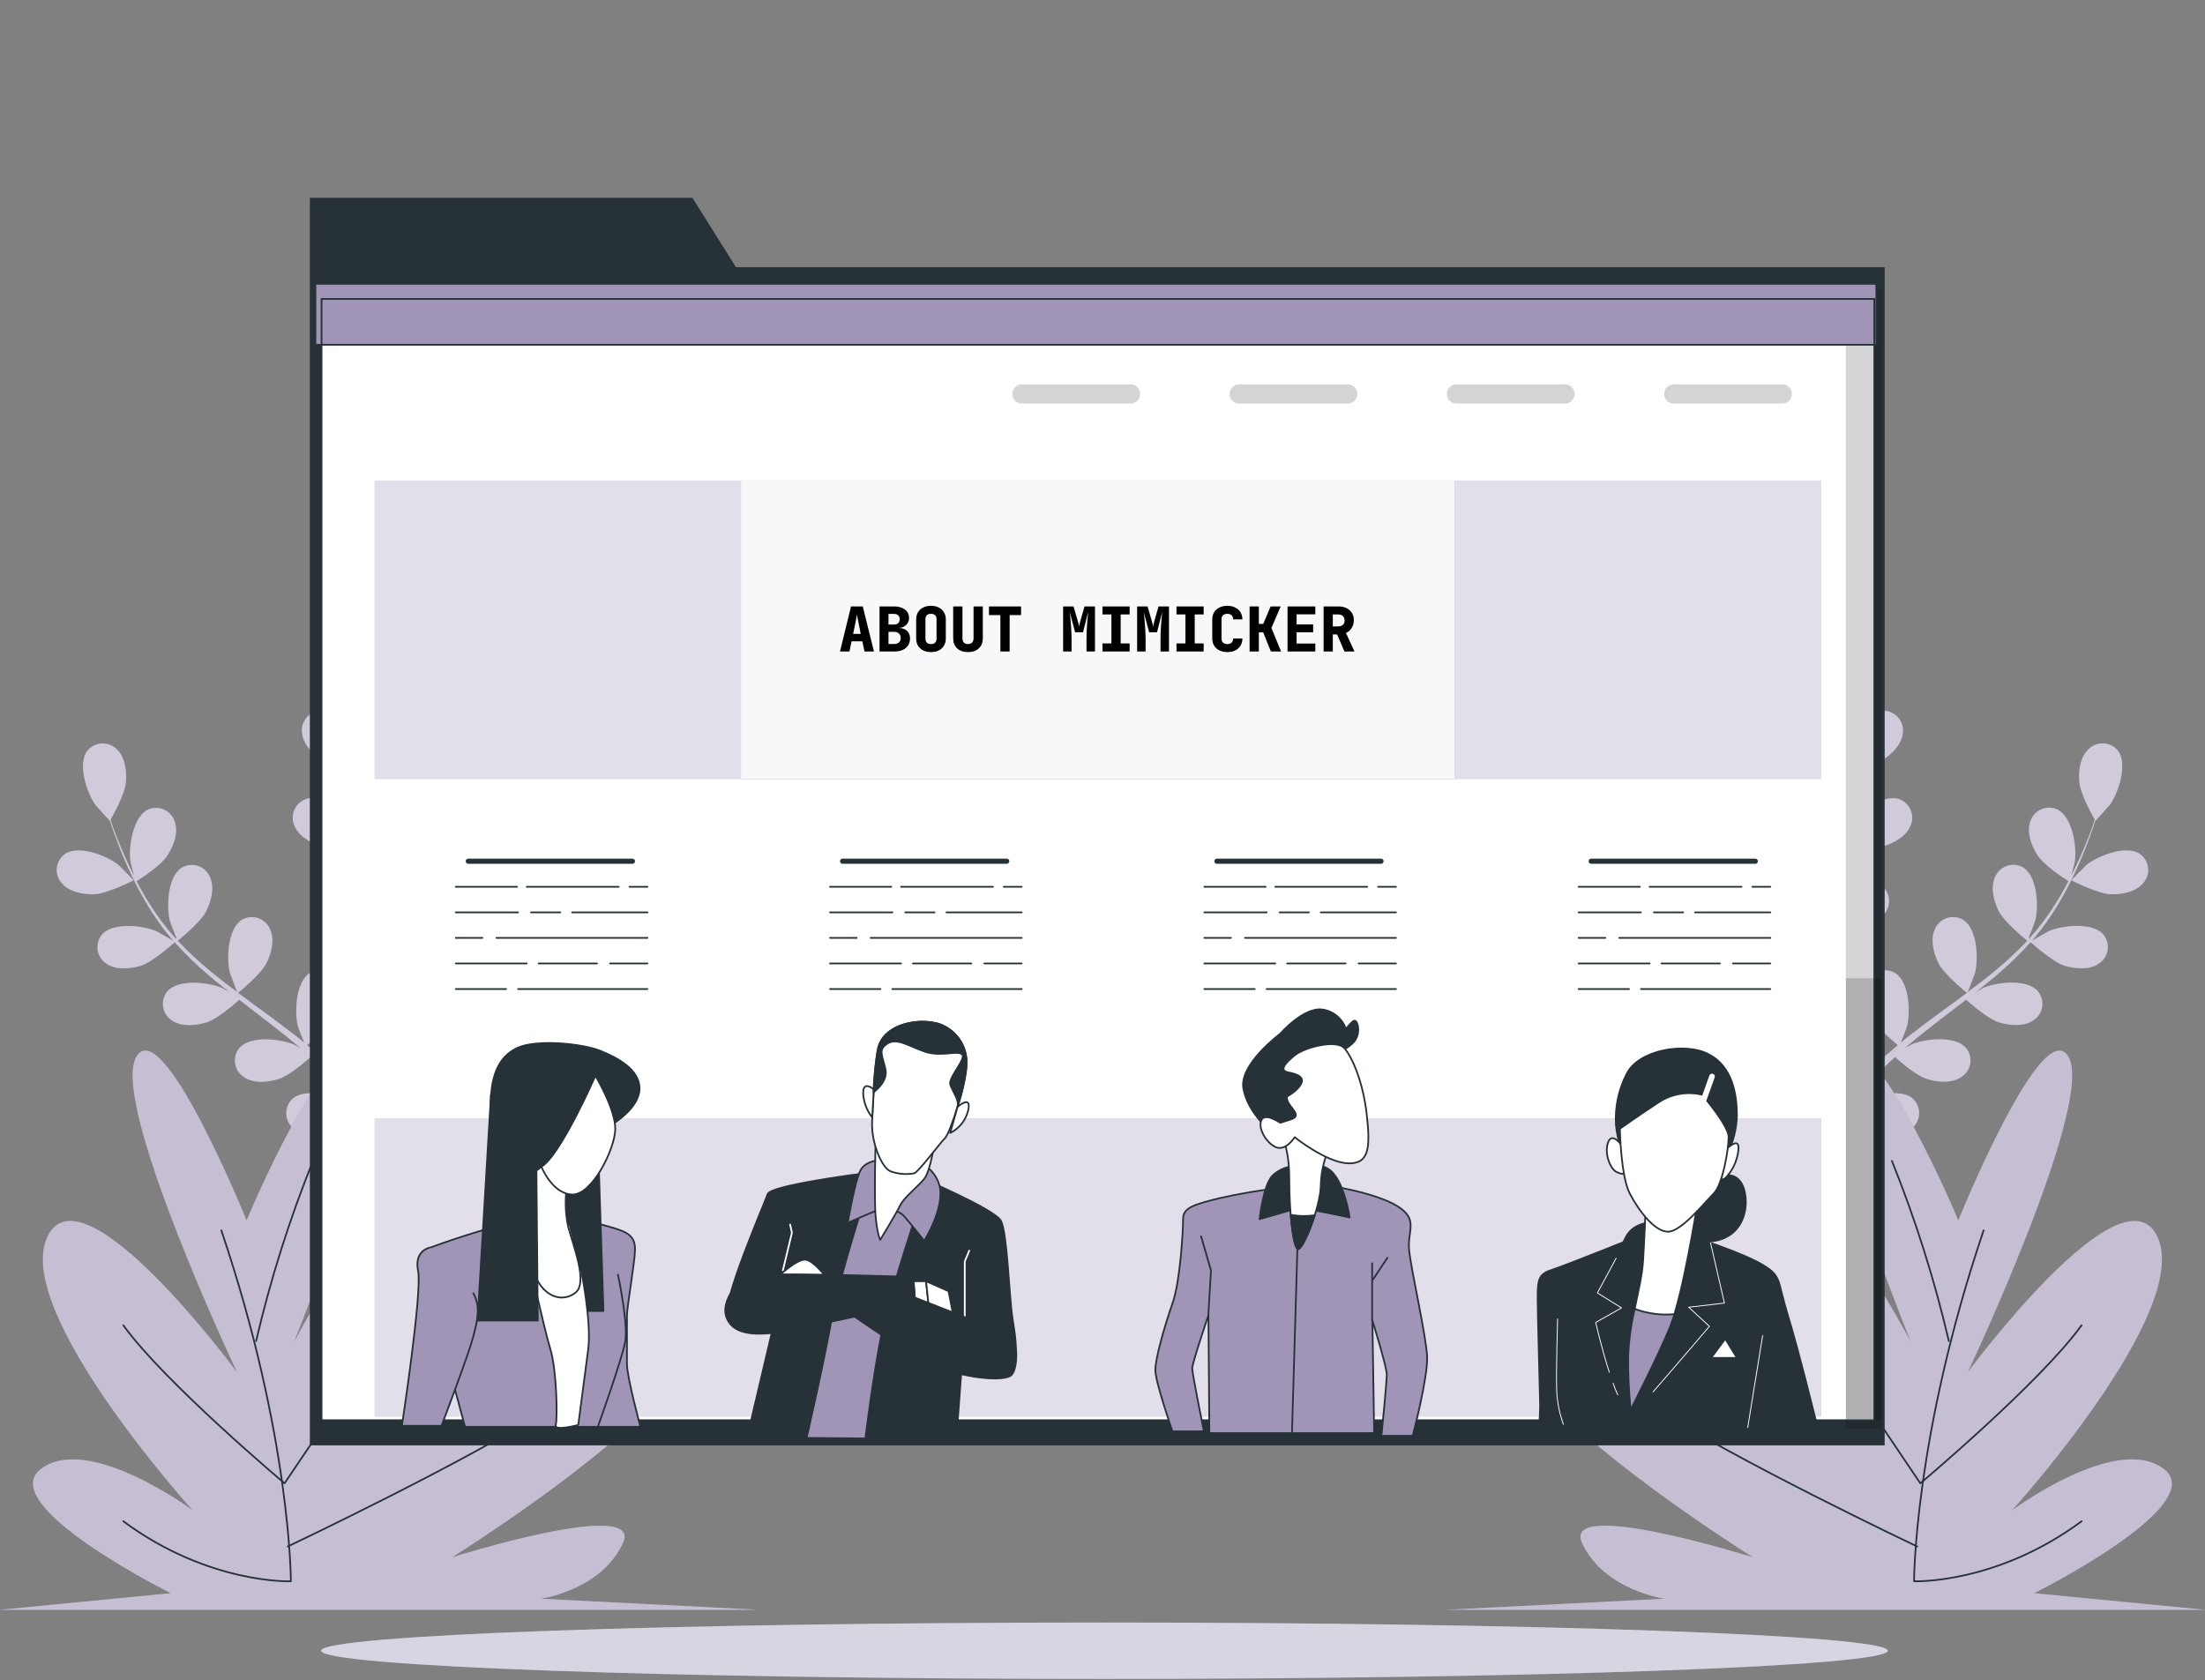 <svg width="1286" height="980" viewBox="0 0 1286 980" fill="none" xmlns="http://www.w3.org/2000/svg">
<rect x="0" y="0" width="1286" height="980" fill="#808080" stroke="none"/>
<path d="M1101.01 962.844C1101.01 971.961 896.352 979.31 644.163 979.31C391.974 979.31 187.289 971.961 187.289 962.844C187.289 953.728 391.943 946.41 644.163 946.41C896.383 946.41 1101.01 953.759 1101.01 962.844Z" fill="#A094B7"/>
<path opacity="0.6" d="M1101.01 962.844C1101.01 971.961 896.352 979.31 644.163 979.31C391.974 979.31 187.289 971.961 187.289 962.844C187.289 953.728 391.943 946.41 644.163 946.41C896.383 946.41 1101.01 953.759 1101.01 962.844Z" fill="white"/>
<path d="M212.034 449.597C212.22 449.597 209.894 438.031 209.646 437.194C206.979 428.946 196.964 414.558 187.227 414.558C185.612 414.608 184.025 414.998 182.57 415.7C181.115 416.403 179.824 417.404 178.78 418.638C177.737 419.871 176.964 421.31 176.512 422.862C176.06 424.413 175.939 426.042 176.157 427.644C176.87 434.465 183.01 440.295 188.56 443.644C195.072 447.706 212.034 449.597 212.034 449.597Z" fill="#A094B7"/>
<path d="M230.856 371.705C221.708 374.992 217.181 391.922 217.46 400.604C217.46 401.349 219.197 413.008 219.383 413.008H219.569C218.824 415.674 218.049 418.527 217.274 421.69C215.91 427.52 214.421 434.093 213.274 441.411C211.944 449.25 211.074 457.161 210.669 465.101C210.19 474 210.491 482.923 211.569 491.768C211.58 491.871 211.58 491.975 211.569 492.078C210.39 489.505 206.793 482.404 206.452 481.877C201.677 474.621 188.219 463.272 178.824 465.97C177.284 466.444 175.861 467.237 174.647 468.297C173.433 469.357 172.456 470.659 171.778 472.121C171.099 473.583 170.736 475.171 170.71 476.782C170.685 478.393 170.998 479.991 171.63 481.474C174.111 487.892 181.553 491.861 187.785 493.66C194.824 495.644 210.514 493.288 211.755 493.102C213.099 502.065 215.025 510.932 217.522 519.645C218.98 524.73 220.623 529.815 222.235 534.87C221.15 532.668 220.127 530.715 219.972 530.467C215.197 523.211 201.739 511.862 192.344 514.559C190.804 515.034 189.381 515.827 188.167 516.887C186.953 517.946 185.975 519.249 185.297 520.711C184.619 522.173 184.255 523.76 184.23 525.371C184.205 526.983 184.518 528.581 185.15 530.063C187.63 536.451 195.072 540.451 201.305 542.219C207.537 543.986 221.057 542.219 224.592 541.785C225.243 543.707 225.894 545.661 226.576 547.583C229.677 556.886 233.026 566.188 235.879 575.304C236.902 578.405 237.77 581.754 238.67 584.979C237.708 583.025 236.84 581.382 236.685 581.165C231.941 573.878 218.452 562.56 209.088 565.258C207.545 565.729 206.119 566.52 204.902 567.578C203.684 568.636 202.703 569.938 202.022 571.4C201.341 572.862 200.975 574.451 200.947 576.064C200.92 577.677 201.232 579.277 201.863 580.762C204.344 587.149 211.817 591.149 218.049 592.917C224.282 594.684 236.468 593.134 240.685 592.545C241.522 595.863 242.36 599.212 243.011 602.467C243.383 604.7 243.91 606.809 244.189 609.103L245.119 615.739C245.553 619.987 246.05 624.359 246.36 628.514C246.608 631.429 246.794 634.189 246.98 636.949C246.019 633.848 243.879 627.429 243.879 626.933C240.446 620.11 235.322 614.281 228.995 610.002C228.643 609.226 228.228 608.479 227.755 607.77C226.871 606.418 225.712 605.267 224.355 604.391C222.998 603.516 221.472 602.935 219.876 602.686C218.28 602.438 216.649 602.527 215.09 602.949C213.531 603.371 212.078 604.115 210.824 605.134C203.475 611.491 205.305 628.917 208.685 636.918C208.871 637.383 211.786 642.282 213.398 645.321L209.46 640.421C206.731 637.104 203.941 633.879 200.964 630.406C199.434 628.793 197.915 627.15 196.406 625.476C194.917 623.801 193.15 622.22 191.506 620.545C187.599 616.793 183.475 613.165 179.103 609.63C182.018 607.243 192.157 598.685 195.072 592.855C197.987 587.025 200.065 578.87 197.026 572.7C196.358 571.232 195.389 569.921 194.181 568.851C192.974 567.782 191.555 566.979 190.017 566.494C188.479 566.008 186.856 565.852 185.254 566.034C183.651 566.216 182.105 566.734 180.715 567.552C172.467 572.7 171.63 590.219 173.77 598.56C173.77 599.088 176.126 604.979 177.398 608.173C174.824 606.033 172.281 603.925 169.615 601.971C161.925 596.049 154.11 590.281 146.048 584.483L138.823 579.118C139.847 578.281 152.126 568.359 155.413 561.816C158.328 556.017 160.405 547.831 157.366 541.692C156.702 540.217 155.734 538.898 154.525 537.823C153.317 536.748 151.895 535.939 150.353 535.451C148.811 534.962 147.183 534.804 145.576 534.987C143.968 535.17 142.418 535.69 141.025 536.513C132.808 541.692 131.971 559.18 134.11 567.521C134.265 568.141 137.459 576.576 138.389 578.684C133.087 574.746 127.847 570.777 122.885 566.653C116.1 561.097 109.678 555.11 103.66 548.73C104.125 548.358 116.994 538.033 120.343 531.366C123.257 525.567 125.335 517.381 122.296 511.21C121.625 509.749 120.655 508.445 119.448 507.382C118.242 506.319 116.826 505.521 115.292 505.039C113.758 504.557 112.14 504.402 110.543 504.584C108.945 504.765 107.403 505.28 106.017 506.094C97.769 511.273 96.963 528.792 99.071 537.102C99.226 537.66 101.645 544.11 102.885 547.118L102.42 547.428C96.529 540.842 91.237 533.744 86.606 526.218C84.032 522.125 81.769 518.032 79.66 514.032C82.265 512.358 94.017 504.73 97.707 498.9C101.397 493.071 104.218 485.536 101.862 479.086C101.357 477.571 100.543 476.178 99.471 474.994C98.398 473.811 97.091 472.864 95.633 472.214C94.174 471.563 92.597 471.224 91 471.216C89.403 471.209 87.822 471.534 86.358 472.171C77.613 476.388 74.854 493.877 76.063 502.311C76.063 502.776 77.303 507.459 78.234 510.838C77.303 509.04 76.311 507.148 75.474 505.381C72.373 498.776 69.737 492.513 67.567 486.962C66.357 483.861 65.303 480.761 64.466 478.156C66.14 475.21 72.807 463.148 73.427 456.45C74.047 449.752 73.055 441.597 68.001 436.946C66.847 435.813 65.468 434.935 63.954 434.369C62.439 433.803 60.822 433.562 59.208 433.661C57.594 433.761 56.019 434.198 54.585 434.946C53.151 435.693 51.89 436.734 50.884 438C45.086 445.783 50.636 462.435 55.66 469.505C56.094 470.125 63.97 478.807 64.063 478.807V478.621C64.931 481.257 65.861 484.047 66.978 487.117C69.055 492.73 71.443 499.055 74.513 505.722C77.734 512.999 81.378 520.081 85.427 526.932C89.943 534.612 95.131 541.875 100.931 548.637L101.149 548.854C98.73 547.366 91.846 543.428 91.257 543.18C83.288 539.738 65.83 537.815 59.443 545.133C58.416 546.381 57.664 547.83 57.234 549.388C56.805 550.945 56.709 552.576 56.952 554.173C57.194 555.77 57.771 557.298 58.644 558.658C59.516 560.017 60.665 561.178 62.016 562.064C67.598 566.033 76.032 565.165 82.203 563.304C89.179 561.103 100.807 550.467 101.893 549.63C107.958 556.368 114.463 562.698 121.366 568.576C125.366 572.017 129.49 575.366 133.769 578.684C131.63 577.475 129.707 576.39 129.428 576.266C121.459 572.824 104.032 570.901 97.645 578.219C96.612 579.463 95.853 580.91 95.419 582.467C94.985 584.024 94.884 585.655 95.124 587.254C95.365 588.852 95.94 590.382 96.812 591.743C97.685 593.103 98.835 594.264 100.187 595.15C105.8 599.119 114.203 598.25 120.405 596.39C126.606 594.529 136.87 585.537 139.568 583.149L144.405 586.932C152.219 592.917 159.909 598.839 167.506 604.886C170.142 607.026 172.653 609.196 175.196 611.398C173.305 610.313 171.692 609.413 171.413 609.289C163.444 605.878 146.017 603.925 139.63 611.274C138.597 612.517 137.838 613.965 137.404 615.522C136.97 617.079 136.869 618.71 137.109 620.308C137.35 621.907 137.925 623.437 138.797 624.797C139.67 626.158 140.82 627.319 142.172 628.204C147.785 632.173 156.188 631.305 162.39 629.414C168.591 627.522 177.894 619.429 180.995 616.638C183.506 618.933 186.049 621.258 188.405 623.615C189.956 625.258 191.506 626.716 193.057 628.483L197.491 633.538C200.22 636.825 203.01 640.204 205.584 643.491C207.382 645.786 209.057 647.987 210.762 650.189C208.158 648.049 202.979 643.987 202.483 643.646C195.134 639.026 178.204 634.499 170.762 640.763C169.561 641.841 168.6 643.161 167.943 644.635C167.285 646.11 166.945 647.706 166.945 649.321C166.945 650.935 167.285 652.532 167.943 654.006C168.6 655.481 169.561 656.8 170.762 657.879C175.692 662.654 184.126 663.15 190.545 662.158C197.584 661.073 210.359 652.856 211.941 651.708C214.731 655.367 217.398 658.964 219.879 662.375C228.468 674.251 235.166 684.484 239.755 691.678L240.22 692.422L246.174 689.538L245.243 688.112C240.437 680.949 233.46 670.778 224.499 658.964C221.708 655.212 218.607 651.305 215.414 647.274C218.731 643.652 221.837 639.842 224.716 635.863C231.538 638.53 245.771 638.623 247.6 638.623C247.91 643.243 248.158 647.708 248.313 651.925C248.933 666.592 248.871 678.81 248.747 687.337C248.747 687.678 248.747 687.988 248.747 688.329L255.29 685.228C255.29 676.732 254.949 665.259 254.112 651.677C253.802 647.026 253.399 642.034 252.964 636.918C254.763 636.483 269.554 632.669 275.135 628.204C280.221 624.173 285.554 617.599 285.368 610.747C285.38 609.132 285.053 607.532 284.406 606.052C283.759 604.573 282.809 603.245 281.615 602.157C280.422 601.069 279.013 600.245 277.479 599.737C275.946 599.23 274.324 599.051 272.717 599.212C263.042 600.452 254.98 615.987 253.399 624.545C253.399 625.041 252.871 630.747 252.685 634.127C252.499 632.049 252.313 630.034 252.096 627.925C251.662 623.677 251.104 619.46 250.546 614.902C250.174 612.731 249.802 610.499 249.461 608.266C249.119 606.033 248.53 603.739 248.065 601.475C246.887 596.173 245.46 590.87 243.879 585.568C247.6 585.196 260.809 583.645 266.453 580.39C272.096 577.134 278.329 571.49 279.197 564.669C279.452 563.075 279.368 561.446 278.952 559.887C278.536 558.328 277.796 556.874 276.782 555.62C275.767 554.365 274.5 553.338 273.062 552.605C271.624 551.873 270.049 551.45 268.437 551.366C258.701 551.118 248.344 565.258 245.491 573.475C245.305 573.971 243.91 580.08 243.228 583.46C242.236 580.359 241.305 577.103 240.127 573.909C237.026 564.607 233.522 555.521 230.111 546.312L227.011 537.846C228.344 537.846 244.065 536.234 250.391 532.575C256.003 529.474 262.267 523.676 263.135 516.854C263.395 515.26 263.315 513.629 262.9 512.068C262.486 510.507 261.747 509.051 260.731 507.795C259.716 506.54 258.446 505.513 257.006 504.781C255.566 504.05 253.988 503.631 252.375 503.551C242.639 503.303 232.282 517.474 229.429 525.66C229.212 526.28 227.228 534.963 226.825 537.35C224.592 531.149 222.421 524.947 220.623 518.745C218.033 510.364 215.962 501.831 214.421 493.195C215.041 493.195 231.476 491.644 237.956 487.923C243.569 484.668 249.833 478.993 250.701 472.171C250.955 470.575 250.871 468.944 250.453 467.383C250.035 465.822 249.293 464.366 248.275 463.111C247.257 461.856 245.986 460.83 244.544 460.099C243.103 459.368 241.524 458.949 239.91 458.869C230.204 458.621 219.848 472.791 216.995 480.978C216.809 481.505 215.29 488.233 214.638 491.427H214.08C212.799 482.693 212.301 473.862 212.592 465.039C212.592 460.202 213.057 455.551 213.522 451.055C216.623 451.055 230.732 451.055 236.933 448.388C243.135 445.721 249.709 440.822 251.321 434.155C251.751 432.594 251.847 430.959 251.601 429.358C251.356 427.756 250.775 426.225 249.897 424.864C249.019 423.503 247.863 422.342 246.505 421.459C245.148 420.575 243.619 419.988 242.019 419.736C232.375 418.434 220.53 431.365 216.809 439.179C216.592 439.613 215.01 444.171 213.894 447.52C214.111 445.473 214.328 443.396 214.607 441.318C215.6 434.031 216.933 427.427 218.173 421.566C218.917 418.248 219.631 415.364 220.344 412.481C223.445 410.93 235.6 404.573 239.786 399.395C243.972 394.217 247.631 386.806 245.988 380.139C245.646 378.534 244.965 377.021 243.99 375.701C243.016 374.381 241.77 373.285 240.337 372.486C238.903 371.687 237.316 371.204 235.681 371.07C234.045 370.935 232.4 371.151 230.856 371.705V371.705Z" fill="#A094B7"/>
<path d="M55.102 521.598C62.699 521.288 77.892 513.474 77.924 513.474C77.954 513.474 69.737 505.04 69.148 504.544C62.357 499.149 46.047 492.668 37.954 498.063C36.635 498.993 35.526 500.19 34.7 501.577C33.874 502.963 33.349 504.508 33.159 506.11C32.969 507.713 33.118 509.338 33.597 510.879C34.076 512.42 34.874 513.843 35.938 515.056C40.311 520.358 48.714 521.846 55.102 521.598Z" fill="#A094B7"/>
<g opacity="0.5">
<path d="M212.034 449.597C212.22 449.597 209.894 438.031 209.646 437.194C206.979 428.946 196.964 414.558 187.227 414.558C185.612 414.608 184.025 414.998 182.57 415.7C181.115 416.403 179.824 417.404 178.78 418.638C177.737 419.871 176.964 421.31 176.512 422.862C176.06 424.413 175.939 426.042 176.157 427.644C176.87 434.465 183.01 440.295 188.56 443.644C195.072 447.706 212.034 449.597 212.034 449.597Z" fill="white"/>
<path d="M230.856 371.705C221.708 374.992 217.181 391.922 217.46 400.604C217.46 401.349 219.197 413.008 219.383 413.008H219.569C218.824 415.674 218.049 418.527 217.274 421.69C215.91 427.52 214.421 434.093 213.274 441.411C211.944 449.25 211.074 457.161 210.669 465.101C210.19 474 210.491 482.923 211.569 491.768C211.58 491.871 211.58 491.975 211.569 492.078C210.39 489.505 206.793 482.404 206.452 481.877C201.677 474.621 188.219 463.272 178.824 465.97C177.284 466.444 175.861 467.237 174.647 468.297C173.433 469.357 172.456 470.659 171.778 472.121C171.099 473.583 170.736 475.171 170.71 476.782C170.685 478.393 170.998 479.991 171.63 481.474C174.111 487.892 181.553 491.861 187.785 493.66C194.824 495.644 210.514 493.288 211.755 493.102C213.099 502.065 215.025 510.932 217.522 519.645C218.98 524.73 220.623 529.815 222.235 534.87C221.15 532.668 220.127 530.715 219.972 530.467C215.197 523.211 201.739 511.862 192.344 514.559C190.804 515.034 189.381 515.827 188.167 516.887C186.953 517.946 185.975 519.249 185.297 520.711C184.619 522.173 184.255 523.76 184.23 525.371C184.205 526.983 184.518 528.581 185.15 530.063C187.63 536.451 195.072 540.451 201.305 542.219C207.537 543.986 221.057 542.219 224.592 541.785C225.243 543.707 225.894 545.661 226.576 547.583C229.677 556.886 233.026 566.188 235.879 575.304C236.902 578.405 237.77 581.754 238.67 584.979C237.708 583.025 236.84 581.382 236.685 581.165C231.941 573.878 218.452 562.56 209.088 565.258C207.545 565.729 206.119 566.52 204.902 567.578C203.684 568.636 202.703 569.938 202.022 571.4C201.341 572.862 200.975 574.451 200.947 576.064C200.92 577.677 201.232 579.277 201.863 580.762C204.344 587.149 211.817 591.149 218.049 592.917C224.282 594.684 236.468 593.134 240.685 592.545C241.522 595.863 242.36 599.212 243.011 602.467C243.383 604.7 243.91 606.809 244.189 609.103L245.119 615.739C245.553 619.987 246.05 624.359 246.36 628.514C246.608 631.429 246.794 634.189 246.98 636.949C246.019 633.848 243.879 627.429 243.879 626.933C240.446 620.11 235.322 614.281 228.995 610.002C228.643 609.226 228.228 608.479 227.755 607.77C226.871 606.418 225.712 605.267 224.355 604.391C222.998 603.516 221.472 602.935 219.876 602.686C218.28 602.438 216.649 602.527 215.09 602.949C213.531 603.371 212.078 604.115 210.824 605.134C203.475 611.491 205.305 628.917 208.685 636.918C208.871 637.383 211.786 642.282 213.398 645.321L209.46 640.421C206.731 637.104 203.941 633.879 200.964 630.406C199.434 628.793 197.915 627.15 196.406 625.476C194.917 623.801 193.15 622.22 191.506 620.545C187.599 616.793 183.475 613.165 179.103 609.63C182.018 607.243 192.157 598.685 195.072 592.855C197.987 587.025 200.065 578.87 197.026 572.7C196.358 571.232 195.389 569.921 194.181 568.851C192.974 567.782 191.555 566.979 190.017 566.494C188.479 566.008 186.856 565.852 185.254 566.034C183.651 566.216 182.105 566.734 180.715 567.552C172.467 572.7 171.63 590.219 173.77 598.56C173.77 599.088 176.126 604.979 177.398 608.173C174.824 606.033 172.281 603.925 169.615 601.971C161.925 596.049 154.11 590.281 146.048 584.483L138.823 579.118C139.847 578.281 152.126 568.359 155.413 561.816C158.328 556.017 160.405 547.831 157.366 541.692C156.702 540.217 155.734 538.898 154.525 537.823C153.317 536.748 151.895 535.939 150.353 535.451C148.811 534.962 147.183 534.804 145.576 534.987C143.968 535.17 142.418 535.69 141.025 536.513C132.808 541.692 131.971 559.18 134.11 567.521C134.265 568.141 137.459 576.576 138.389 578.684C133.087 574.746 127.847 570.777 122.885 566.653C116.1 561.097 109.678 555.11 103.66 548.73C104.125 548.358 116.994 538.033 120.343 531.366C123.257 525.567 125.335 517.381 122.296 511.21C121.625 509.749 120.655 508.445 119.448 507.382C118.242 506.319 116.826 505.521 115.292 505.039C113.758 504.557 112.14 504.402 110.543 504.584C108.945 504.765 107.403 505.28 106.017 506.094C97.769 511.273 96.963 528.792 99.071 537.102C99.226 537.66 101.645 544.11 102.885 547.118L102.42 547.428C96.529 540.842 91.237 533.744 86.606 526.218C84.032 522.125 81.769 518.032 79.66 514.032C82.265 512.358 94.017 504.73 97.707 498.9C101.397 493.071 104.218 485.536 101.862 479.086C101.357 477.571 100.543 476.178 99.471 474.994C98.398 473.811 97.091 472.864 95.633 472.214C94.174 471.563 92.597 471.224 91 471.216C89.403 471.209 87.822 471.534 86.358 472.171C77.613 476.388 74.854 493.877 76.063 502.311C76.063 502.776 77.303 507.459 78.234 510.838C77.303 509.04 76.311 507.148 75.474 505.381C72.373 498.776 69.737 492.513 67.567 486.962C66.357 483.861 65.303 480.761 64.466 478.156C66.14 475.21 72.807 463.148 73.427 456.45C74.047 449.752 73.055 441.597 68.001 436.946C66.847 435.813 65.468 434.935 63.954 434.369C62.439 433.803 60.822 433.562 59.208 433.661C57.594 433.761 56.019 434.198 54.585 434.946C53.151 435.693 51.89 436.734 50.884 438C45.086 445.783 50.636 462.435 55.66 469.505C56.094 470.125 63.97 478.807 64.063 478.807V478.621C64.931 481.257 65.861 484.047 66.978 487.117C69.055 492.73 71.443 499.055 74.513 505.722C77.734 512.999 81.378 520.081 85.427 526.932C89.943 534.612 95.131 541.875 100.931 548.637L101.149 548.854C98.73 547.366 91.846 543.428 91.257 543.18C83.288 539.738 65.83 537.815 59.443 545.133C58.416 546.381 57.664 547.83 57.234 549.388C56.805 550.945 56.709 552.576 56.952 554.173C57.194 555.77 57.771 557.298 58.644 558.658C59.516 560.017 60.665 561.178 62.016 562.064C67.598 566.033 76.032 565.165 82.203 563.304C89.179 561.103 100.807 550.467 101.893 549.63C107.958 556.368 114.463 562.698 121.366 568.576C125.366 572.017 129.49 575.366 133.769 578.684C131.63 577.475 129.707 576.39 129.428 576.266C121.459 572.824 104.032 570.901 97.645 578.219C96.612 579.463 95.853 580.91 95.419 582.467C94.985 584.024 94.884 585.655 95.124 587.254C95.365 588.852 95.94 590.382 96.812 591.743C97.685 593.103 98.835 594.264 100.187 595.15C105.8 599.119 114.203 598.25 120.405 596.39C126.606 594.529 136.87 585.537 139.568 583.149L144.405 586.932C152.219 592.917 159.909 598.839 167.506 604.886C170.142 607.026 172.653 609.196 175.196 611.398C173.305 610.313 171.692 609.413 171.413 609.289C163.444 605.878 146.017 603.925 139.63 611.274C138.597 612.517 137.838 613.965 137.404 615.522C136.97 617.079 136.869 618.71 137.109 620.308C137.35 621.907 137.925 623.437 138.797 624.797C139.67 626.158 140.82 627.319 142.172 628.204C147.785 632.173 156.188 631.305 162.39 629.414C168.591 627.522 177.894 619.429 180.995 616.638C183.506 618.933 186.049 621.258 188.405 623.615C189.956 625.258 191.506 626.716 193.057 628.483L197.491 633.538C200.22 636.825 203.01 640.204 205.584 643.491C207.382 645.786 209.057 647.987 210.762 650.189C208.158 648.049 202.979 643.987 202.483 643.646C195.134 639.026 178.204 634.499 170.762 640.763C169.561 641.841 168.6 643.161 167.943 644.635C167.285 646.11 166.945 647.706 166.945 649.321C166.945 650.935 167.285 652.532 167.943 654.006C168.6 655.481 169.561 656.8 170.762 657.879C175.692 662.654 184.126 663.15 190.545 662.158C197.584 661.073 210.359 652.856 211.941 651.708C214.731 655.367 217.398 658.964 219.879 662.375C228.468 674.251 235.166 684.484 239.755 691.678L240.22 692.422L246.174 689.538L245.243 688.112C240.437 680.949 233.46 670.778 224.499 658.964C221.708 655.212 218.607 651.305 215.414 647.274C218.731 643.652 221.837 639.842 224.716 635.863C231.538 638.53 245.771 638.623 247.6 638.623C247.91 643.243 248.158 647.708 248.313 651.925C248.933 666.592 248.871 678.81 248.747 687.337C248.747 687.678 248.747 687.988 248.747 688.329L255.29 685.228C255.29 676.732 254.949 665.259 254.112 651.677C253.802 647.026 253.399 642.034 252.964 636.918C254.763 636.483 269.554 632.669 275.135 628.204C280.221 624.173 285.554 617.599 285.368 610.747C285.38 609.132 285.053 607.532 284.406 606.052C283.759 604.573 282.809 603.245 281.615 602.157C280.422 601.069 279.013 600.245 277.479 599.737C275.946 599.23 274.324 599.051 272.717 599.212C263.042 600.452 254.98 615.987 253.399 624.545C253.399 625.041 252.871 630.747 252.685 634.127C252.499 632.049 252.313 630.034 252.096 627.925C251.662 623.677 251.104 619.46 250.546 614.902C250.174 612.731 249.802 610.499 249.461 608.266C249.119 606.033 248.53 603.739 248.065 601.475C246.887 596.173 245.46 590.87 243.879 585.568C247.6 585.196 260.809 583.645 266.453 580.39C272.096 577.134 278.329 571.49 279.197 564.669C279.452 563.075 279.368 561.446 278.952 559.887C278.536 558.328 277.796 556.874 276.782 555.62C275.767 554.365 274.5 553.338 273.062 552.605C271.624 551.873 270.049 551.45 268.437 551.366C258.701 551.118 248.344 565.258 245.491 573.475C245.305 573.971 243.91 580.08 243.228 583.46C242.236 580.359 241.305 577.103 240.127 573.909C237.026 564.607 233.522 555.521 230.111 546.312L227.011 537.846C228.344 537.846 244.065 536.234 250.391 532.575C256.003 529.474 262.267 523.676 263.135 516.854C263.395 515.26 263.315 513.629 262.9 512.068C262.486 510.507 261.747 509.051 260.731 507.795C259.716 506.54 258.446 505.513 257.006 504.781C255.566 504.05 253.988 503.631 252.375 503.551C242.639 503.303 232.282 517.474 229.429 525.66C229.212 526.28 227.228 534.963 226.825 537.35C224.592 531.149 222.421 524.947 220.623 518.745C218.033 510.364 215.962 501.831 214.421 493.195C215.041 493.195 231.476 491.644 237.956 487.923C243.569 484.668 249.833 478.993 250.701 472.171C250.955 470.575 250.871 468.944 250.453 467.383C250.035 465.822 249.293 464.366 248.275 463.111C247.257 461.856 245.986 460.83 244.544 460.099C243.103 459.368 241.524 458.949 239.91 458.869C230.204 458.621 219.848 472.791 216.995 480.978C216.809 481.505 215.29 488.233 214.638 491.427H214.08C212.799 482.693 212.301 473.862 212.592 465.039C212.592 460.202 213.057 455.551 213.522 451.055C216.623 451.055 230.732 451.055 236.933 448.388C243.135 445.721 249.709 440.822 251.321 434.155C251.751 432.594 251.847 430.959 251.601 429.358C251.356 427.756 250.775 426.225 249.897 424.864C249.019 423.503 247.863 422.342 246.505 421.459C245.148 420.575 243.619 419.988 242.019 419.736C232.375 418.434 220.53 431.365 216.809 439.179C216.592 439.613 215.01 444.171 213.894 447.52C214.111 445.473 214.328 443.396 214.607 441.318C215.6 434.031 216.933 427.427 218.173 421.566C218.917 418.248 219.631 415.364 220.344 412.481C223.445 410.93 235.6 404.573 239.786 399.395C243.972 394.217 247.631 386.806 245.988 380.139C245.646 378.534 244.965 377.021 243.99 375.701C243.016 374.381 241.77 373.285 240.337 372.486C238.903 371.687 237.316 371.204 235.681 371.07C234.045 370.935 232.4 371.151 230.856 371.705V371.705Z" fill="white"/>
<path d="M55.102 521.598C62.699 521.288 77.892 513.474 77.924 513.474C77.954 513.474 69.737 505.04 69.148 504.544C62.357 499.149 46.047 492.668 37.954 498.063C36.635 498.993 35.526 500.19 34.7 501.577C33.874 502.963 33.349 504.508 33.159 506.11C32.969 507.713 33.118 509.338 33.597 510.879C34.076 512.42 34.874 513.843 35.938 515.056C40.311 520.358 48.714 521.846 55.102 521.598Z" fill="white"/>
</g>
<path d="M143.816 711.833C143.816 711.833 189.925 600.7 215.724 605.537C241.522 610.375 171.475 782.718 171.475 782.718C171.475 782.718 252.592 629.693 307.911 629.693C363.229 629.693 287.632 798.811 217.584 855.184C217.584 855.184 328.19 735.988 392.749 761.787C457.308 787.586 263.662 908.363 263.662 908.363C263.662 908.363 376.129 872.92 363.229 900.301C350.33 927.681 315.384 932.518 315.384 932.518L442.517 938.968H0L99.567 929.293C99.567 929.293 -3.69 877.758 23.907 856.796C51.505 835.835 112.405 880.952 112.405 880.952C112.405 880.952 7.318 764.981 27.597 721.508C47.877 678.034 138.234 800.423 138.234 800.423C138.234 800.423 64.466 644.204 79.319 616.793C94.172 589.382 143.816 711.833 143.816 711.833Z" fill="#A094B7"/>
<path opacity="0.4" d="M143.816 711.833C143.816 711.833 189.925 600.7 215.724 605.537C241.522 610.375 171.475 782.718 171.475 782.718C171.475 782.718 252.592 629.693 307.911 629.693C363.229 629.693 287.632 798.811 217.584 855.184C217.584 855.184 328.19 735.988 392.749 761.787C457.308 787.586 263.662 908.363 263.662 908.363C263.662 908.363 376.129 872.92 363.229 900.301C350.33 927.681 315.384 932.518 315.384 932.518L442.517 938.968H0L99.567 929.293C99.567 929.293 -3.69 877.758 23.907 856.796C51.505 835.835 112.405 880.952 112.405 880.952C112.405 880.952 7.318 764.981 27.597 721.508C47.877 678.034 138.234 800.423 138.234 800.423C138.234 800.423 64.466 644.204 79.319 616.793C94.172 589.382 143.816 711.833 143.816 711.833Z" fill="white"/>
<path d="M129.087 717.694C169.645 837.54 169.645 922.348 169.645 922.348C169.645 922.348 121.707 924.208 71.908 887.339" stroke="#263238" stroke-linecap="round" stroke-linejoin="round"/>
<path d="M149.366 782.222C157.714 746.394 168.806 711.261 182.545 677.135" stroke="#263238" stroke-linecap="round" stroke-linejoin="round"/>
<path d="M269.213 712.174L165.956 865.2C165.956 865.2 95.877 806.284 71.908 773.012" stroke="#263238" stroke-linecap="round" stroke-linejoin="round"/>
<path d="M167.785 902.068C167.785 902.068 276.562 850.439 320.841 820.951" stroke="#263238" stroke-linecap="round" stroke-linejoin="round"/>
<path d="M1073.9 449.597C1073.72 449.597 1076.08 438.031 1076.29 437.194C1078.96 428.946 1089.01 414.558 1098.71 414.558C1100.33 414.608 1101.91 414.998 1103.37 415.7C1104.82 416.403 1106.11 417.404 1107.16 418.638C1108.2 419.871 1108.97 421.31 1109.43 422.862C1109.88 424.413 1110 426.042 1109.78 427.644C1109.07 434.465 1102.93 440.295 1097.38 443.644C1090.87 447.706 1073.9 449.597 1073.9 449.597Z" fill="#A094B7"/>
<path d="M1055.08 371.705C1064.23 374.992 1068.79 391.922 1068.48 400.605C1068.48 401.349 1066.74 413.008 1066.59 413.008H1066.4C1067.11 415.675 1067.89 418.527 1068.66 421.69C1070.03 427.52 1071.52 434.093 1072.66 441.411C1073.99 449.25 1074.86 457.161 1075.27 465.102C1075.76 474 1075.46 482.924 1074.37 491.769C1074.36 491.872 1074.36 491.976 1074.37 492.079C1075.58 489.505 1079.18 482.404 1079.49 481.877C1084.26 474.621 1097.72 463.272 1107.11 465.97C1108.66 466.44 1110.08 467.231 1111.3 468.29C1112.52 469.348 1113.5 470.652 1114.18 472.115C1114.85 473.578 1115.22 475.167 1115.24 476.78C1115.26 478.393 1114.95 479.992 1114.31 481.474C1111.83 487.893 1104.39 491.862 1098.15 493.66C1091.11 495.645 1075.42 493.288 1074.18 493.102C1072.85 502.068 1070.93 510.936 1068.42 519.645C1066.97 524.73 1065.4 529.805 1063.7 534.87C1064.79 532.668 1065.81 530.715 1065.97 530.467C1070.74 523.211 1084.23 511.862 1093.6 514.56C1095.14 515.03 1096.56 515.821 1097.78 516.879C1099 517.938 1099.98 519.242 1100.66 520.705C1101.33 522.168 1101.7 523.757 1101.72 525.37C1101.74 526.983 1101.43 528.582 1100.79 530.064C1098.31 536.451 1090.87 540.451 1084.63 542.219C1078.4 543.986 1064.88 542.219 1061.35 541.785L1059.39 547.583C1056.29 556.886 1052.91 566.188 1050.09 575.305C1049.07 578.405 1048.17 581.754 1047.27 584.979C1048.26 583.026 1049.1 581.382 1049.25 581.165C1054.03 573.878 1067.49 562.56 1076.85 565.258C1078.39 565.729 1079.82 566.52 1081.04 567.578C1082.25 568.636 1083.24 569.939 1083.92 571.401C1084.6 572.863 1084.96 574.452 1084.99 576.064C1085.02 577.677 1084.71 579.278 1084.08 580.762C1081.59 587.15 1074.12 591.15 1067.89 592.917C1061.66 594.685 1049.47 593.134 1045.25 592.545C1044.42 595.863 1043.61 599.212 1042.96 602.468C1042.56 604.7 1042.03 606.809 1041.75 609.103L1040.82 615.739C1040.39 619.987 1039.89 624.359 1039.58 628.515C1039.33 631.429 1039.14 634.189 1038.96 636.949C1039.95 633.848 1042.06 627.429 1042.21 626.933C1045.66 620.117 1050.78 614.291 1057.1 610.003C1057.45 609.219 1057.88 608.472 1058.37 607.77C1059.25 606.415 1060.4 605.261 1061.76 604.383C1063.11 603.504 1064.64 602.922 1066.23 602.673C1067.83 602.424 1069.45 602.515 1071.01 602.939C1072.57 603.363 1074.02 604.111 1075.27 605.134C1082.65 611.491 1080.79 628.918 1077.41 636.918C1077.22 637.383 1074.46 642.282 1072.7 645.321C1074.03 643.677 1075.27 642.22 1076.66 640.422C1079.36 637.104 1082.15 633.879 1085.13 630.406L1089.69 625.476C1091.18 623.801 1092.97 622.22 1094.62 620.545C1098.49 616.793 1102.62 613.166 1106.87 609.631C1103.98 607.243 1093.81 598.685 1090.9 592.855C1087.98 587.026 1085.91 578.871 1088.94 572.7C1089.61 571.228 1090.58 569.912 1091.79 568.84C1093 567.768 1094.42 566.963 1095.97 566.477C1097.51 565.992 1099.13 565.836 1100.74 566.022C1102.35 566.207 1103.89 566.729 1105.29 567.553C1113.5 572.7 1114.34 590.219 1112.2 598.561C1112.2 599.088 1109.84 604.979 1108.57 608.173C1111.15 606.034 1113.69 603.925 1116.36 601.972C1124.05 596.049 1132.01 590.281 1139.92 584.483L1147.15 579.119C1146.12 578.281 1133.84 568.359 1130.56 561.816C1127.67 556.017 1125.56 547.831 1128.6 541.692C1129.27 540.217 1130.24 538.899 1131.44 537.823C1132.65 536.748 1134.07 535.939 1135.62 535.451C1137.16 534.962 1138.79 534.804 1140.39 534.987C1142 535.17 1143.55 535.69 1144.94 536.513C1153.19 541.692 1154 559.18 1151.86 567.521C1151.7 568.142 1148.51 576.576 1147.61 578.684C1152.88 574.746 1158.12 570.777 1163.12 566.653C1169.9 561.097 1176.32 555.111 1182.34 548.731C1181.88 548.358 1169.01 538.033 1165.66 531.366C1162.74 525.567 1160.67 517.381 1163.7 511.211C1164.37 509.74 1165.34 508.426 1166.54 507.353C1167.75 506.281 1169.17 505.474 1170.71 504.986C1172.24 504.498 1173.87 504.338 1175.47 504.519C1177.08 504.699 1178.62 505.215 1180.01 506.032C1188.26 511.211 1189.1 528.73 1186.96 537.041C1186.81 537.599 1184.39 544.048 1183.18 547.056C1183.32 547.177 1183.48 547.281 1183.64 547.366C1189.52 540.78 1194.81 533.682 1199.43 526.157C1202.03 522.064 1204.26 517.97 1206.37 513.97C1203.77 512.296 1192.01 504.668 1188.32 498.838C1184.63 493.009 1181.84 485.474 1184.17 479.024C1184.67 477.49 1185.49 476.078 1186.57 474.88C1187.66 473.683 1188.98 472.727 1190.46 472.075C1191.93 471.423 1193.53 471.089 1195.15 471.095C1196.76 471.101 1198.36 471.446 1199.83 472.109C1208.6 476.327 1211.33 493.815 1210.12 502.249C1210.12 502.714 1208.88 507.397 1207.98 510.777C1208.88 508.978 1209.88 507.087 1210.71 505.319C1213.81 498.714 1216.45 492.451 1218.62 486.9C1219.86 483.799 1220.88 480.699 1221.72 478.094C1220.02 475.148 1213.38 463.086 1212.73 456.388C1212.08 449.691 1213.13 441.535 1218.19 436.884C1219.34 435.752 1220.71 434.874 1222.23 434.308C1223.74 433.743 1225.35 433.502 1226.96 433.601C1228.58 433.701 1230.15 434.138 1231.58 434.886C1233.01 435.633 1234.27 436.673 1235.27 437.938C1241.1 445.722 1235.55 462.373 1230.53 469.443C1230.09 470.063 1222.19 478.745 1222.09 478.745V478.559C1221.22 481.195 1220.29 483.986 1219.18 487.055C1217.13 492.668 1214.74 498.993 1211.67 505.66C1208.43 512.931 1204.77 520.013 1200.73 526.87C1196.21 534.55 1191.02 541.814 1185.22 548.576L1185.01 548.793C1187.43 547.304 1194.31 543.366 1194.9 543.118C1202.9 539.676 1220.33 537.754 1226.71 545.072C1227.74 546.317 1228.5 547.765 1228.93 549.321C1229.36 550.877 1229.46 552.507 1229.22 554.104C1228.98 555.701 1228.4 557.23 1227.54 558.59C1226.67 559.951 1225.52 561.114 1224.17 562.002C1218.56 565.971 1210.15 565.103 1203.95 563.242C1196.98 561.041 1185.35 550.405 1184.29 549.568C1178.23 556.306 1171.72 562.636 1164.82 568.514C1160.82 571.956 1156.67 575.305 1152.42 578.622C1154.56 577.413 1156.48 576.328 1156.76 576.204C1164.73 572.762 1182.15 570.839 1188.54 578.157C1189.57 579.401 1190.33 580.848 1190.77 582.405C1191.2 583.962 1191.3 585.593 1191.06 587.192C1190.82 588.79 1190.25 590.32 1189.37 591.681C1188.5 593.042 1187.35 594.203 1186 595.088C1180.42 599.057 1171.98 598.189 1165.81 596.328C1159.64 594.468 1149.32 585.475 1146.65 583.088C1145.01 584.359 1143.55 585.63 1141.78 586.871C1134 592.855 1126.28 598.778 1118.68 604.824C1116.05 606.964 1113.53 609.134 1110.99 611.336L1114.77 609.227C1122.74 605.817 1140.17 603.863 1146.56 611.212C1147.59 612.455 1148.35 613.903 1148.78 615.46C1149.22 617.017 1149.32 618.648 1149.08 620.247C1148.84 621.845 1148.26 623.375 1147.39 624.736C1146.52 626.096 1145.37 627.257 1144.01 628.142C1138.4 632.111 1130 631.243 1123.83 629.352C1117.66 627.46 1108.32 619.367 1105.22 616.576C1102.71 618.871 1100.17 621.197 1097.84 623.553C1096.26 625.197 1094.74 626.654 1093.19 628.422L1088.73 633.476C1086.03 636.763 1083.21 640.143 1080.63 643.429C1078.84 645.724 1077.16 647.926 1075.49 650.127C1078.06 647.988 1083.27 643.926 1083.73 643.584C1091.08 638.964 1108.04 634.437 1115.46 640.701C1116.66 641.78 1117.62 643.099 1118.27 644.574C1118.93 646.048 1119.27 647.645 1119.27 649.259C1119.27 650.873 1118.93 652.47 1118.27 653.944C1117.62 655.419 1116.66 656.738 1115.46 657.817C1110.49 662.592 1102.06 663.089 1095.67 662.096C1088.6 661.011 1075.83 652.794 1074.25 651.647C1071.46 655.306 1068.79 658.903 1066.31 662.313C1057.72 674.19 1051.02 684.422 1046.43 691.616C1046.43 691.895 1046.12 692.112 1045.97 692.36L1040.01 689.477L1040.94 688.05C1045.75 680.887 1052.76 670.717 1061.69 658.902C1064.51 655.151 1067.58 651.244 1070.77 647.212C1067.45 643.596 1064.34 639.786 1061.47 635.801C1054.62 638.468 1040.42 638.561 1038.56 638.561C1038.28 643.181 1038.03 647.647 1037.84 651.864C1037.22 666.531 1037.28 678.748 1037.44 687.275V688.267L1030.9 685.166C1030.9 676.67 1031.24 665.197 1032.11 651.616C1032.39 646.964 1032.79 641.972 1033.25 636.856C1031.42 636.422 1016.63 632.608 1011.05 628.142C1006 624.111 1000.66 617.538 1000.85 610.685C1000.83 609.069 1001.16 607.467 1001.8 605.985C1002.45 604.502 1003.4 603.173 1004.59 602.084C1005.79 600.995 1007.2 600.171 1008.73 599.665C1010.27 599.159 1011.89 598.984 1013.5 599.15C1023.14 600.39 1031.24 615.925 1032.82 624.483C1032.82 624.98 1033.32 630.685 1033.5 634.065C1033.72 631.987 1033.87 629.972 1034.12 627.863C1034.52 623.615 1035.08 619.398 1035.67 614.84C1036.01 612.669 1036.39 610.437 1036.73 608.204C1037.07 605.972 1037.66 603.677 1038.12 601.413C1039.3 596.111 1040.73 590.809 1042.31 585.506C1038.59 585.134 1025.41 583.584 1019.73 580.328C1014.06 577.072 1007.86 571.429 1007.02 564.607C1006.76 563.013 1006.84 561.382 1007.26 559.821C1007.67 558.26 1008.41 556.804 1009.42 555.548C1010.44 554.292 1011.71 553.265 1013.15 552.534C1014.59 551.803 1016.17 551.384 1017.78 551.304C1027.49 551.056 1037.84 565.196 1040.7 573.413C1040.88 573.909 1042.28 580.018 1042.96 583.398C1043.95 580.297 1044.88 577.041 1046.06 573.847C1049.16 564.545 1052.66 555.459 1056.08 546.25C1057.13 543.428 1058.12 540.606 1059.18 537.785C1057.84 537.785 1042.12 536.172 1035.8 532.513C1030.18 529.412 1023.92 523.614 1023.05 516.792C1022.8 515.199 1022.88 513.57 1023.3 512.011C1023.71 510.452 1024.45 508.998 1025.47 507.743C1026.48 506.489 1027.75 505.462 1029.19 504.729C1030.62 503.996 1032.2 503.574 1033.81 503.49C1043.55 503.242 1053.9 517.412 1056.76 525.599C1056.97 526.219 1058.96 534.901 1059.36 537.289C1061.59 531.087 1063.8 524.885 1065.56 518.684C1068.18 510.31 1070.25 501.775 1071.77 493.133C1071.15 493.133 1054.74 491.583 1048.26 487.862C1042.62 484.606 1036.35 478.931 1035.52 472.109C1035.26 470.515 1035.34 468.885 1035.75 467.324C1036.17 465.763 1036.9 464.307 1037.92 463.051C1038.94 461.795 1040.21 460.768 1041.65 460.037C1043.09 459.305 1044.66 458.886 1046.28 458.807C1055.98 458.559 1066.34 472.73 1069.19 480.916C1069.38 481.443 1070.93 488.172 1071.58 491.365H1072.11C1073.39 482.631 1073.89 473.8 1073.59 464.978C1073.59 460.14 1073.13 455.489 1072.66 450.993C1069.56 450.993 1055.49 450.993 1049.28 448.326C1043.08 445.659 1036.48 440.76 1034.87 434.093C1034.44 432.532 1034.34 430.897 1034.59 429.296C1034.83 427.695 1035.41 426.163 1036.29 424.802C1037.17 423.441 1038.32 422.281 1039.68 421.397C1041.04 420.513 1042.57 419.927 1044.17 419.675C1053.81 418.372 1065.66 431.303 1069.41 439.117C1069.59 439.551 1071.21 444.109 1072.29 447.458C1072.08 445.411 1071.86 443.334 1071.58 441.256C1070.62 433.969 1069.25 427.365 1068.01 421.504C1067.27 418.186 1066.56 415.302 1065.84 412.419C1062.74 410.868 1050.59 404.512 1046.43 399.333C1042.28 394.155 1038.56 386.744 1040.23 380.077C1040.59 378.511 1041.26 377.036 1042.22 375.748C1043.18 374.46 1044.4 373.387 1045.8 372.599C1047.2 371.81 1048.75 371.323 1050.35 371.169C1051.95 371.015 1053.56 371.198 1055.08 371.705Z" fill="#A094B7"/>
<path d="M1230.84 521.598C1223.24 521.288 1208.05 513.474 1208.05 513.474C1208.05 513.474 1216.2 505.04 1216.79 504.544C1223.58 499.149 1239.89 492.668 1247.98 498.063C1249.31 498.99 1250.42 500.186 1251.25 501.572C1252.08 502.959 1252.6 504.504 1252.79 506.108C1252.99 507.713 1252.83 509.339 1252.35 510.881C1251.87 512.422 1251.07 513.845 1250 515.056C1245.63 520.358 1237.32 521.846 1230.84 521.598Z" fill="#A094B7"/>
<g opacity="0.5">
<path d="M1073.91 449.597C1073.72 449.597 1076.08 438.031 1076.29 437.194C1078.96 428.946 1089.01 414.558 1098.71 414.558C1100.33 414.608 1101.91 414.998 1103.37 415.7C1104.82 416.403 1106.11 417.404 1107.16 418.638C1108.2 419.871 1108.97 421.31 1109.43 422.862C1109.88 424.413 1110 426.042 1109.78 427.644C1109.07 434.465 1102.93 440.295 1097.38 443.644C1090.87 447.706 1073.91 449.597 1073.91 449.597Z" fill="white"/>
<path d="M1055.08 371.705C1064.23 374.992 1068.79 391.922 1068.48 400.605C1068.48 401.349 1066.74 413.008 1066.59 413.008H1066.4C1067.11 415.675 1067.89 418.527 1068.66 421.69C1070.03 427.52 1071.52 434.093 1072.66 441.411C1073.99 449.25 1074.86 457.161 1075.27 465.102C1075.76 474 1075.46 482.924 1074.37 491.769C1074.36 491.872 1074.36 491.976 1074.37 492.079C1075.58 489.505 1079.18 482.404 1079.49 481.877C1084.26 474.621 1097.72 463.272 1107.11 465.97C1108.66 466.44 1110.08 467.231 1111.3 468.29C1112.52 469.348 1113.5 470.652 1114.18 472.115C1114.85 473.578 1115.22 475.167 1115.24 476.78C1115.26 478.393 1114.95 479.992 1114.31 481.474C1111.83 487.893 1104.39 491.862 1098.15 493.66C1091.11 495.645 1075.42 493.288 1074.18 493.102C1072.85 502.068 1070.93 510.936 1068.42 519.645C1066.97 524.73 1065.4 529.805 1063.7 534.87C1064.79 532.668 1065.81 530.715 1065.97 530.467C1070.74 523.211 1084.23 511.862 1093.6 514.56C1095.14 515.03 1096.56 515.821 1097.78 516.879C1099 517.938 1099.98 519.242 1100.66 520.705C1101.33 522.168 1101.7 523.757 1101.72 525.37C1101.74 526.983 1101.43 528.582 1100.79 530.064C1098.31 536.451 1090.87 540.451 1084.63 542.219C1078.4 543.986 1064.88 542.219 1061.35 541.785L1059.39 547.583C1056.29 556.886 1052.91 566.188 1050.09 575.305C1049.07 578.405 1048.17 581.754 1047.27 584.979C1048.26 583.026 1049.1 581.382 1049.25 581.165C1054.03 573.878 1067.49 562.56 1076.85 565.258C1078.39 565.729 1079.82 566.52 1081.04 567.578C1082.25 568.636 1083.24 569.939 1083.92 571.401C1084.6 572.863 1084.96 574.452 1084.99 576.064C1085.02 577.677 1084.71 579.278 1084.08 580.762C1081.59 587.15 1074.12 591.15 1067.89 592.917C1061.66 594.685 1049.47 593.134 1045.25 592.545C1044.42 595.863 1043.61 599.212 1042.96 602.468C1042.56 604.7 1042.03 606.809 1041.75 609.103L1040.82 615.739C1040.39 619.987 1039.89 624.359 1039.58 628.515C1039.33 631.429 1039.14 634.189 1038.96 636.949C1039.95 633.848 1042.06 627.429 1042.21 626.933C1045.66 620.117 1050.78 614.291 1057.1 610.003C1057.45 609.219 1057.88 608.472 1058.37 607.77C1059.25 606.415 1060.4 605.261 1061.76 604.383C1063.11 603.504 1064.64 602.922 1066.23 602.673C1067.83 602.424 1069.45 602.515 1071.01 602.939C1072.57 603.363 1074.02 604.111 1075.27 605.134C1082.65 611.491 1080.79 628.918 1077.41 636.918C1077.22 637.383 1074.46 642.282 1072.7 645.321C1074.03 643.677 1075.27 642.22 1076.66 640.422C1079.36 637.104 1082.15 633.879 1085.13 630.406L1089.69 625.476C1091.18 623.801 1092.97 622.22 1094.62 620.545C1098.49 616.793 1102.62 613.166 1106.87 609.631C1103.98 607.243 1093.81 598.685 1090.9 592.855C1087.98 587.026 1085.91 578.871 1088.94 572.7C1089.61 571.228 1090.58 569.912 1091.79 568.84C1093 567.768 1094.42 566.963 1095.97 566.477C1097.51 565.992 1099.13 565.836 1100.74 566.022C1102.35 566.207 1103.89 566.729 1105.29 567.553C1113.5 572.7 1114.34 590.219 1112.2 598.561C1112.2 599.088 1109.84 604.979 1108.57 608.173C1111.15 606.034 1113.69 603.925 1116.36 601.972C1124.05 596.049 1132.01 590.281 1139.92 584.483L1147.15 579.119C1146.12 578.281 1133.84 568.359 1130.56 561.816C1127.67 556.017 1125.56 547.831 1128.6 541.692C1129.27 540.217 1130.24 538.899 1131.44 537.823C1132.65 536.748 1134.07 535.939 1135.62 535.451C1137.16 534.962 1138.79 534.804 1140.39 534.987C1142 535.17 1143.55 535.69 1144.94 536.513C1153.19 541.692 1154 559.18 1151.86 567.521C1151.7 568.142 1148.51 576.576 1147.61 578.684C1152.88 574.746 1158.12 570.777 1163.12 566.653C1169.9 561.097 1176.32 555.111 1182.34 548.731C1181.88 548.358 1169.01 538.033 1165.66 531.366C1162.74 525.567 1160.67 517.381 1163.7 511.211C1164.37 509.74 1165.34 508.426 1166.54 507.353C1167.75 506.281 1169.17 505.474 1170.71 504.986C1172.24 504.498 1173.87 504.338 1175.47 504.519C1177.08 504.699 1178.62 505.215 1180.01 506.032C1188.26 511.211 1189.1 528.73 1186.96 537.041C1186.81 537.599 1184.39 544.048 1183.18 547.056C1183.32 547.177 1183.48 547.281 1183.64 547.366C1189.52 540.78 1194.81 533.682 1199.43 526.157C1202.03 522.064 1204.26 517.97 1206.37 513.97C1203.77 512.296 1192.01 504.668 1188.32 498.838C1184.63 493.009 1181.84 485.474 1184.17 479.024C1184.67 477.49 1185.49 476.078 1186.57 474.88C1187.66 473.683 1188.98 472.727 1190.46 472.075C1191.93 471.423 1193.53 471.089 1195.15 471.095C1196.76 471.101 1198.36 471.446 1199.83 472.109C1208.6 476.327 1211.33 493.815 1210.12 502.249C1210.12 502.714 1208.88 507.397 1207.98 510.777C1208.88 508.978 1209.88 507.087 1210.71 505.319C1213.81 498.714 1216.45 492.451 1218.62 486.9C1219.86 483.799 1220.88 480.699 1221.72 478.094C1220.02 475.148 1213.38 463.086 1212.73 456.388C1212.08 449.691 1213.13 441.535 1218.19 436.884C1219.34 435.752 1220.71 434.874 1222.23 434.308C1223.74 433.743 1225.35 433.502 1226.96 433.601C1228.58 433.701 1230.15 434.138 1231.58 434.886C1233.01 435.633 1234.27 436.673 1235.27 437.938C1241.1 445.722 1235.55 462.373 1230.53 469.443C1230.09 470.063 1222.19 478.745 1222.09 478.745V478.559C1221.22 481.195 1220.29 483.986 1219.18 487.055C1217.13 492.668 1214.74 498.993 1211.67 505.66C1208.43 512.931 1204.77 520.013 1200.73 526.87C1196.21 534.55 1191.02 541.814 1185.22 548.576L1185.01 548.793C1187.43 547.304 1194.31 543.366 1194.9 543.118C1202.9 539.676 1220.33 537.754 1226.71 545.072C1227.74 546.317 1228.5 547.765 1228.93 549.321C1229.36 550.877 1229.46 552.507 1229.22 554.104C1228.98 555.701 1228.4 557.23 1227.54 558.59C1226.67 559.951 1225.52 561.114 1224.17 562.002C1218.56 565.971 1210.15 565.103 1203.95 563.242C1196.98 561.041 1185.35 550.405 1184.29 549.568C1178.23 556.306 1171.72 562.636 1164.82 568.514C1160.82 571.956 1156.67 575.305 1152.42 578.622C1154.56 577.413 1156.48 576.328 1156.76 576.204C1164.73 572.762 1182.15 570.839 1188.54 578.157C1189.57 579.401 1190.33 580.848 1190.77 582.405C1191.2 583.962 1191.3 585.593 1191.06 587.192C1190.82 588.79 1190.25 590.32 1189.37 591.681C1188.5 593.042 1187.35 594.203 1186 595.088C1180.42 599.057 1171.98 598.189 1165.81 596.328C1159.64 594.468 1149.32 585.475 1146.65 583.088C1145.01 584.359 1143.55 585.63 1141.78 586.871C1134 592.855 1126.28 598.778 1118.68 604.824C1116.05 606.964 1113.53 609.134 1110.99 611.336L1114.77 609.227C1122.74 605.817 1140.17 603.863 1146.56 611.212C1147.59 612.455 1148.35 613.903 1148.78 615.46C1149.22 617.017 1149.32 618.648 1149.08 620.247C1148.84 621.845 1148.26 623.375 1147.39 624.736C1146.52 626.096 1145.37 627.257 1144.01 628.142C1138.4 632.111 1130 631.243 1123.83 629.352C1117.66 627.46 1108.32 619.367 1105.22 616.576C1102.71 618.871 1100.17 621.197 1097.84 623.553C1096.26 625.197 1094.74 626.654 1093.19 628.422L1088.73 633.476C1086.03 636.763 1083.21 640.143 1080.63 643.429C1078.84 645.724 1077.16 647.926 1075.49 650.127C1078.06 647.988 1083.27 643.926 1083.73 643.584C1091.08 638.964 1108.04 634.437 1115.46 640.701C1116.66 641.78 1117.62 643.099 1118.27 644.574C1118.93 646.048 1119.27 647.645 1119.27 649.259C1119.27 650.873 1118.93 652.47 1118.27 653.944C1117.62 655.419 1116.66 656.738 1115.46 657.817C1110.49 662.592 1102.06 663.089 1095.67 662.096C1088.6 661.011 1075.83 652.794 1074.25 651.647C1071.46 655.306 1068.79 658.903 1066.31 662.313C1057.72 674.19 1051.02 684.422 1046.43 691.616C1046.43 691.895 1046.12 692.112 1045.97 692.36L1040.01 689.477L1040.94 688.05C1045.75 680.887 1052.76 670.717 1061.69 658.902C1064.51 655.151 1067.58 651.244 1070.77 647.212C1067.45 643.596 1064.34 639.786 1061.47 635.801C1054.62 638.468 1040.42 638.561 1038.56 638.561C1038.28 643.181 1038.03 647.647 1037.84 651.864C1037.22 666.531 1037.28 678.748 1037.44 687.275V688.267L1030.9 685.166C1030.9 676.67 1031.24 665.197 1032.11 651.616C1032.39 646.964 1032.79 641.972 1033.25 636.856C1031.42 636.422 1016.63 632.608 1011.05 628.142C1006 624.111 1000.66 617.538 1000.85 610.685C1000.83 609.069 1001.16 607.467 1001.8 605.985C1002.45 604.502 1003.4 603.173 1004.59 602.084C1005.79 600.995 1007.2 600.171 1008.73 599.665C1010.27 599.159 1011.89 598.984 1013.5 599.15C1023.14 600.39 1031.24 615.925 1032.82 624.483C1032.82 624.98 1033.32 630.685 1033.5 634.065C1033.72 631.987 1033.87 629.972 1034.12 627.863C1034.52 623.615 1035.08 619.398 1035.67 614.84C1036.01 612.669 1036.39 610.437 1036.73 608.204C1037.07 605.972 1037.66 603.677 1038.12 601.413C1039.3 596.111 1040.73 590.809 1042.31 585.506C1038.59 585.134 1025.41 583.584 1019.73 580.328C1014.06 577.072 1007.86 571.429 1007.02 564.607C1006.76 563.013 1006.84 561.382 1007.26 559.821C1007.67 558.26 1008.41 556.804 1009.42 555.548C1010.44 554.292 1011.71 553.265 1013.15 552.534C1014.59 551.803 1016.17 551.384 1017.78 551.304C1027.49 551.056 1037.84 565.196 1040.7 573.413C1040.88 573.909 1042.28 580.018 1042.96 583.398C1043.95 580.297 1044.88 577.041 1046.06 573.847C1049.16 564.545 1052.66 555.459 1056.08 546.25C1057.13 543.428 1058.12 540.606 1059.18 537.785C1057.84 537.785 1042.12 536.172 1035.8 532.513C1030.18 529.412 1023.92 523.614 1023.05 516.792C1022.8 515.199 1022.88 513.57 1023.3 512.011C1023.71 510.452 1024.45 508.998 1025.47 507.743C1026.48 506.489 1027.75 505.462 1029.19 504.729C1030.62 503.996 1032.2 503.574 1033.81 503.49C1043.55 503.242 1053.9 517.412 1056.76 525.599C1056.97 526.219 1058.96 534.901 1059.36 537.289C1061.59 531.087 1063.8 524.885 1065.56 518.684C1068.18 510.31 1070.25 501.775 1071.77 493.133C1071.15 493.133 1054.74 491.583 1048.26 487.862C1042.62 484.606 1036.35 478.931 1035.52 472.109C1035.26 470.515 1035.34 468.885 1035.75 467.324C1036.17 465.763 1036.9 464.307 1037.92 463.051C1038.94 461.795 1040.21 460.768 1041.65 460.037C1043.09 459.305 1044.66 458.886 1046.28 458.807C1055.98 458.559 1066.34 472.73 1069.19 480.916C1069.38 481.443 1070.93 488.172 1071.58 491.365H1072.11C1073.39 482.631 1073.89 473.8 1073.59 464.978C1073.59 460.14 1073.13 455.489 1072.66 450.993C1069.56 450.993 1055.49 450.993 1049.28 448.326C1043.08 445.659 1036.48 440.76 1034.87 434.093C1034.44 432.532 1034.34 430.897 1034.59 429.296C1034.83 427.695 1035.41 426.163 1036.29 424.802C1037.17 423.441 1038.32 422.281 1039.68 421.397C1041.04 420.513 1042.57 419.927 1044.17 419.675C1053.81 418.372 1065.66 431.303 1069.41 439.117C1069.59 439.551 1071.21 444.109 1072.29 447.458C1072.08 445.411 1071.86 443.334 1071.58 441.256C1070.62 433.969 1069.25 427.365 1068.01 421.504C1067.27 418.186 1066.56 415.302 1065.84 412.419C1062.74 410.868 1050.59 404.512 1046.43 399.333C1042.28 394.155 1038.56 386.744 1040.23 380.077C1040.59 378.511 1041.26 377.036 1042.22 375.748C1043.18 374.46 1044.4 373.387 1045.8 372.599C1047.2 371.81 1048.75 371.323 1050.35 371.169C1051.95 371.015 1053.56 371.198 1055.08 371.705Z" fill="white"/>
<path d="M1230.84 521.598C1223.24 521.288 1208.05 513.474 1208.05 513.474C1208.05 513.474 1216.2 505.04 1216.79 504.544C1223.58 499.149 1239.89 492.668 1247.98 498.063C1249.31 498.99 1250.42 500.186 1251.25 501.572C1252.08 502.959 1252.6 504.504 1252.79 506.108C1252.99 507.713 1252.83 509.339 1252.35 510.881C1251.87 512.422 1251.07 513.845 1250 515.056C1245.63 520.358 1237.32 521.846 1230.84 521.598Z" fill="white"/>
</g>
<path d="M1142.12 711.833C1142.12 711.833 1096.01 600.7 1070.21 605.537C1044.42 610.375 1114.46 782.718 1114.46 782.718C1114.46 782.718 1033.35 629.693 978.028 629.693C922.709 629.693 998.307 798.811 1068.39 855.184C1068.39 855.184 957.748 735.988 893.221 761.787C828.693 787.586 1022.37 908.363 1022.37 908.363C1022.37 908.363 909.903 872.92 922.802 900.301C935.702 927.681 970.741 932.518 970.741 932.518L843.607 938.968H1285.94L1186.37 929.293C1186.37 929.293 1289.63 877.758 1261.97 856.796C1234.31 835.835 1173.47 880.952 1173.47 880.952C1173.47 880.952 1278.56 764.981 1258.28 721.508C1238 678.034 1147.64 800.423 1147.64 800.423C1147.64 800.423 1221.41 644.204 1206.56 616.793C1191.7 589.382 1142.12 711.833 1142.12 711.833Z" fill="#A094B7"/>
<path opacity="0.4" d="M1142.12 711.833C1142.12 711.833 1096.01 600.7 1070.21 605.537C1044.42 610.375 1114.46 782.718 1114.46 782.718C1114.46 782.718 1033.35 629.693 978.028 629.693C922.709 629.693 998.307 798.811 1068.39 855.184C1068.39 855.184 957.748 735.988 893.221 761.787C828.693 787.586 1022.37 908.363 1022.37 908.363C1022.37 908.363 909.903 872.92 922.802 900.301C935.702 927.681 970.741 932.518 970.741 932.518L843.607 938.968H1285.94L1186.37 929.293C1186.37 929.293 1289.63 877.758 1261.97 856.796C1234.31 835.835 1173.47 880.952 1173.47 880.952C1173.47 880.952 1278.56 764.981 1258.28 721.508C1238 678.034 1147.64 800.423 1147.64 800.423C1147.64 800.423 1221.41 644.204 1206.56 616.793C1191.7 589.382 1142.12 711.833 1142.12 711.833Z" fill="white"/>
<path d="M1156.88 717.694C1116.32 837.54 1116.32 922.348 1116.32 922.348C1116.32 922.348 1164.26 924.208 1214.03 887.339" stroke="#263238" stroke-linecap="round" stroke-linejoin="round"/>
<path d="M1136.6 782.222C1128.23 746.396 1117.13 711.264 1103.39 677.135" stroke="#263238" stroke-linecap="round" stroke-linejoin="round"/>
<path d="M1016.76 712.174L1119.98 865.2C1119.98 865.2 1190.06 806.284 1214.03 773.012" stroke="#263238" stroke-linecap="round" stroke-linejoin="round"/>
<path d="M1118.15 902.068C1118.15 902.068 1009.38 850.439 965.128 820.951" stroke="#263238" stroke-linecap="round" stroke-linejoin="round"/>
<path d="M429.184 155.826L403.85 115.392H180.715V155.826V170.369V843.06H1099.18V155.826H429.184Z" fill="#263238"/>
<path d="M1093.13 174.369H187.537V828.393H1093.13V174.369Z" fill="white"/>
<path opacity="0.17" d="M1097.56 168.757H1076.54V833.354H1097.56V168.757Z" fill="black"/>
<path opacity="0.17" d="M1097.56 570.591H1076.54V827.958H1097.56V570.591Z" fill="black"/>
<path d="M1094.31 165.532H183.94V201.098H1094.31V165.532Z" fill="#A094B7" stroke="#263238" stroke-miterlimit="10"/>
<path d="M1093.13 174.369H187.537V828.393H1093.13V174.369Z" stroke="#263238" stroke-linecap="round" stroke-linejoin="round"/>
<g opacity="0.17">
<path d="M659.357 235.393H596.008C595.275 235.393 594.549 235.249 593.872 234.968C593.194 234.688 592.579 234.277 592.061 233.758C591.543 233.24 591.131 232.625 590.851 231.948C590.571 231.27 590.426 230.545 590.426 229.812C590.422 229.076 590.563 228.347 590.842 227.666C591.121 226.985 591.531 226.367 592.05 225.845C592.569 225.323 593.185 224.909 593.864 224.627C594.544 224.345 595.272 224.199 596.008 224.199H659.357C660.093 224.199 660.821 224.345 661.5 224.627C662.18 224.909 662.796 225.323 663.315 225.845C663.834 226.367 664.244 226.985 664.523 227.666C664.801 228.347 664.943 229.076 664.939 229.812V229.812C664.939 230.545 664.794 231.27 664.514 231.948C664.233 232.625 663.822 233.24 663.304 233.758C662.786 234.277 662.17 234.688 661.493 234.968C660.816 235.249 660.09 235.393 659.357 235.393V235.393Z" fill="black"/>
<path d="M786.056 235.393H722.707C721.229 235.385 719.814 234.794 718.769 233.749C717.724 232.704 717.134 231.289 717.125 229.812C717.125 228.329 717.712 226.906 718.758 225.854C719.804 224.802 721.224 224.207 722.707 224.199H786.056C787.545 224.199 788.973 224.791 790.025 225.843C791.078 226.896 791.669 228.323 791.669 229.812V229.812C791.661 231.295 791.066 232.714 790.014 233.76C788.963 234.806 787.54 235.393 786.056 235.393V235.393Z" fill="black"/>
<path d="M912.787 235.393H849.437C847.954 235.393 846.531 234.806 845.48 233.76C844.428 232.714 843.833 231.295 843.825 229.812V229.812C843.825 228.323 844.416 226.896 845.469 225.843C846.521 224.791 847.949 224.199 849.437 224.199H912.787C914.27 224.207 915.69 224.802 916.735 225.854C917.781 226.906 918.368 228.329 918.368 229.812V229.812C918.36 231.289 917.77 232.704 916.725 233.749C915.68 234.794 914.265 235.385 912.787 235.393V235.393Z" fill="black"/>
<path d="M1039.49 235.393H976.136C975.403 235.393 974.678 235.249 974 234.968C973.323 234.688 972.708 234.277 972.19 233.758C971.671 233.24 971.26 232.625 970.98 231.948C970.699 231.27 970.555 230.545 970.555 229.812V229.812C970.551 229.076 970.692 228.347 970.971 227.666C971.249 226.985 971.66 226.367 972.179 225.845C972.697 225.323 973.314 224.909 973.993 224.627C974.672 224.345 975.401 224.199 976.136 224.199H1039.49C1040.97 224.207 1042.39 224.802 1043.43 225.854C1044.48 226.906 1045.07 228.329 1045.07 229.812V229.812C1045.06 231.289 1044.47 232.704 1043.42 233.749C1042.38 234.794 1040.96 235.385 1039.49 235.393V235.393Z" fill="black"/>
</g>
<path d="M273.12 502.342H368.842" stroke="#263238" stroke-width="3" stroke-linecap="round" stroke-linejoin="round"/>
<path d="M367.136 517.257H377.586" stroke="#263238" stroke-linecap="round" stroke-linejoin="round"/>
<path d="M307.198 517.257H360.811" stroke="#263238" stroke-linecap="round" stroke-linejoin="round"/>
<path d="M265.802 517.257H301.523" stroke="#263238" stroke-linecap="round" stroke-linejoin="round"/>
<path d="M333.679 532.172H377.586" stroke="#263238" stroke-linecap="round" stroke-linejoin="round"/>
<path d="M309.709 532.172H326.764" stroke="#263238" stroke-linecap="round" stroke-linejoin="round"/>
<path d="M265.802 532.172H302.143" stroke="#263238" stroke-linecap="round" stroke-linejoin="round"/>
<path d="M289.523 547.056H377.586" stroke="#263238" stroke-linecap="round" stroke-linejoin="round"/>
<path d="M265.802 547.056H281.337" stroke="#263238" stroke-linecap="round" stroke-linejoin="round"/>
<path d="M355.787 561.971H377.586" stroke="#263238" stroke-linecap="round" stroke-linejoin="round"/>
<path d="M314.144 561.971H348.19" stroke="#263238" stroke-linecap="round" stroke-linejoin="round"/>
<path d="M265.802 561.971H307.198" stroke="#263238" stroke-linecap="round" stroke-linejoin="round"/>
<path d="M302.143 576.886H377.586" stroke="#263238" stroke-linecap="round" stroke-linejoin="round"/>
<path d="M265.802 576.886H295.198" stroke="#263238" stroke-linecap="round" stroke-linejoin="round"/>
<path d="M491.417 502.342H587.139" stroke="#263238" stroke-width="3" stroke-linecap="round" stroke-linejoin="round"/>
<path d="M585.434 517.257H595.883" stroke="#263238" stroke-linecap="round" stroke-linejoin="round"/>
<path d="M525.495 517.257H579.108" stroke="#263238" stroke-linecap="round" stroke-linejoin="round"/>
<path d="M484.099 517.257H519.82" stroke="#263238" stroke-linecap="round" stroke-linejoin="round"/>
<path d="M551.976 532.172H595.883" stroke="#263238" stroke-linecap="round" stroke-linejoin="round"/>
<path d="M528.007 532.172H545.061" stroke="#263238" stroke-linecap="round" stroke-linejoin="round"/>
<path d="M484.099 532.172H520.441" stroke="#263238" stroke-linecap="round" stroke-linejoin="round"/>
<path d="M507.82 547.056H595.883" stroke="#263238" stroke-linecap="round" stroke-linejoin="round"/>
<path d="M484.099 547.056H499.634" stroke="#263238" stroke-linecap="round" stroke-linejoin="round"/>
<path d="M574.085 561.971H595.883" stroke="#263238" stroke-linecap="round" stroke-linejoin="round"/>
<path d="M532.441 561.971H566.488" stroke="#263238" stroke-linecap="round" stroke-linejoin="round"/>
<path d="M484.099 561.971H525.495" stroke="#263238" stroke-linecap="round" stroke-linejoin="round"/>
<path d="M520.441 576.886H595.883" stroke="#263238" stroke-linecap="round" stroke-linejoin="round"/>
<path d="M484.099 576.886H513.495" stroke="#263238" stroke-linecap="round" stroke-linejoin="round"/>
<path d="M709.714 502.342H805.437" stroke="#263238" stroke-width="3" stroke-linecap="round" stroke-linejoin="round"/>
<path d="M803.731 517.257H814.181" stroke="#263238" stroke-linecap="round" stroke-linejoin="round"/>
<path d="M743.792 517.257H797.405" stroke="#263238" stroke-linecap="round" stroke-linejoin="round"/>
<path d="M702.396 517.257H738.118" stroke="#263238" stroke-linecap="round" stroke-linejoin="round"/>
<path d="M770.273 532.172H814.181" stroke="#263238" stroke-linecap="round" stroke-linejoin="round"/>
<path d="M746.304 532.172H763.358" stroke="#263238" stroke-linecap="round" stroke-linejoin="round"/>
<path d="M702.396 532.172H738.738" stroke="#263238" stroke-linecap="round" stroke-linejoin="round"/>
<path d="M726.118 547.056H814.181" stroke="#263238" stroke-linecap="round" stroke-linejoin="round"/>
<path d="M702.396 547.056H717.932" stroke="#263238" stroke-linecap="round" stroke-linejoin="round"/>
<path d="M792.382 561.971H814.181" stroke="#263238" stroke-linecap="round" stroke-linejoin="round"/>
<path d="M750.738 561.971H784.785" stroke="#263238" stroke-linecap="round" stroke-linejoin="round"/>
<path d="M702.396 561.971H743.792" stroke="#263238" stroke-linecap="round" stroke-linejoin="round"/>
<path d="M738.738 576.886H814.181" stroke="#263238" stroke-linecap="round" stroke-linejoin="round"/>
<path d="M702.396 576.886H731.792" stroke="#263238" stroke-linecap="round" stroke-linejoin="round"/>
<path d="M928.012 502.342H1023.73" stroke="#263238" stroke-width="3" stroke-linecap="round" stroke-linejoin="round"/>
<path d="M1022.03 517.257H1032.48" stroke="#263238" stroke-linecap="round" stroke-linejoin="round"/>
<path d="M962.09 517.257H1015.7" stroke="#263238" stroke-linecap="round" stroke-linejoin="round"/>
<path d="M920.694 517.257H956.415" stroke="#263238" stroke-linecap="round" stroke-linejoin="round"/>
<path d="M988.571 532.172H1032.48" stroke="#263238" stroke-linecap="round" stroke-linejoin="round"/>
<path d="M964.601 532.172H981.656" stroke="#263238" stroke-linecap="round" stroke-linejoin="round"/>
<path d="M920.694 532.172H957.035" stroke="#263238" stroke-linecap="round" stroke-linejoin="round"/>
<path d="M944.415 547.056H1032.48" stroke="#263238" stroke-linecap="round" stroke-linejoin="round"/>
<path d="M920.694 547.056H936.229" stroke="#263238" stroke-linecap="round" stroke-linejoin="round"/>
<path d="M1010.68 561.971H1032.48" stroke="#263238" stroke-linecap="round" stroke-linejoin="round"/>
<path d="M969.035 561.971H1003.08" stroke="#263238" stroke-linecap="round" stroke-linejoin="round"/>
<path d="M920.694 561.971H962.09" stroke="#263238" stroke-linecap="round" stroke-linejoin="round"/>
<path d="M957.035 576.886H1032.48" stroke="#263238" stroke-linecap="round" stroke-linejoin="round"/>
<path d="M920.694 576.886H950.089" stroke="#263238" stroke-linecap="round" stroke-linejoin="round"/>
<path d="M1061.97 454.31H218.545V280.324H1061.97V454.31Z" fill="#A094B7"/>
<path opacity="0.7" d="M1061.97 454.31H218.545V280.324H1061.97V454.31Z" fill="white"/>
<path d="M848.538 454.31H432.129V280.324H848.538V454.31Z" fill="#A094B7"/>
<path opacity="0.92" d="M848.538 454.31H432.129V280.324H848.538V454.31Z" fill="white"/>
<path d="M1061.97 826.222H218.545V652.235H1061.97V826.222Z" fill="#A094B7"/>
<path opacity="0.7" d="M1061.97 826.222H218.545V652.235H1061.97V826.222Z" fill="white"/>
<path d="M962.152 718.438C962.152 718.438 912.756 738.283 905.004 740.733C897.252 743.183 896.786 746.532 896.786 757.167C896.786 767.803 898.244 815.773 898.244 819.649C898.244 823.525 897.748 830.781 897.748 830.781H1059.58C1059.58 830.781 1048.91 787.369 1042.62 766.873C1036.32 746.377 1039.24 744.578 1028.11 737.818C1016.97 731.059 987.795 721.353 981.594 719.896C975.163 718.886 968.661 718.399 962.152 718.438V718.438Z" fill="#263238" stroke="#263238" stroke-linecap="round" stroke-linejoin="round"/>
<path d="M964.57 713.105C964.57 713.105 952.942 712.144 948.105 721.849C943.268 731.555 931.64 754.16 931.64 754.16L945.686 762.873L929.345 771.214C932.075 783.177 935.47 794.979 939.516 806.563C942.33 814.166 945.56 821.609 949.19 828.858C949.19 828.858 972.756 802.222 982.059 793.974C988.192 788.106 993.269 781.225 997.067 773.633L984.974 762.501L1005.81 760.082C1005.81 760.082 1000.48 732.981 993.687 721.849C986.896 710.717 964.57 713.105 964.57 713.105Z" fill="#263238" stroke="#263238" stroke-linecap="round" stroke-linejoin="round"/>
<path d="M940.787 806.874C941.655 809.292 942.586 811.587 943.485 813.602" stroke="white" stroke-width="0.5" stroke-linecap="round" stroke-linejoin="round"/>
<path d="M942.555 733.911L931.64 754.159L945.686 762.873L930.647 771.4C930.647 771.4 934.151 786.687 938.554 800.393" stroke="white" stroke-width="0.5" stroke-linecap="round" stroke-linejoin="round"/>
<path d="M997.563 724.733L1005.72 760.082L984.881 762.501L996.974 773.633C996.974 773.633 973.718 800.889 964.074 811.897" stroke="white" stroke-width="0.5" stroke-linecap="round" stroke-linejoin="round"/>
<path d="M1028.01 778.966L1019.3 832.734" stroke="white" stroke-width="0.5" stroke-linecap="round" stroke-linejoin="round"/>
<path d="M908.415 769.292C908.415 769.292 907.453 801.726 907.918 811.897C908.303 818.344 909.608 824.703 911.794 830.781" stroke="white" stroke-width="0.5" stroke-linecap="round" stroke-linejoin="round"/>
<path d="M997.997 792.051L1006.21 780.919L1013.01 792.051H997.997Z" fill="white" stroke="#263238" stroke-miterlimit="10"/>
<path d="M1007.67 685.508C1007.67 685.508 1015.89 684.547 1017.84 696.671C1019.8 708.795 1013.97 724.268 994.586 724.268C975.206 724.268 976.695 709.725 977.16 699.089C977.625 688.454 1007.67 685.508 1007.67 685.508Z" fill="#263238" stroke="#263238" stroke-miterlimit="10"/>
<path d="M959.733 705.384C959.733 705.384 959.237 719.399 958.276 735.4C957.314 751.4 949.562 773.167 949.562 791.555C949.496 801.745 949.983 811.93 951.02 822.067C951.02 822.067 966.989 791.059 974.245 773.167C981.501 755.276 989.749 703.43 989.749 703.43L959.733 705.384Z" fill="white" stroke="#263238" stroke-miterlimit="10"/>
<path d="M1007.18 673.538C1010.78 666.478 1012.77 658.703 1013.01 650.778C1013.01 638.685 1010.59 622.22 996.54 614.933C982.493 607.646 955.361 612.514 948.601 626.561C944.038 635.54 941.9 645.556 942.399 655.616C942.888 661.054 944.023 666.415 945.779 671.585C945.779 671.585 947.733 662.282 960.787 657.569C973.842 652.856 987.919 647.864 994.679 651.368C1001.44 654.872 1007.18 673.538 1007.18 673.538Z" fill="#263238" stroke="#263238" stroke-linecap="round" stroke-linejoin="round"/>
<path d="M946.182 668.577C946.182 668.577 940.353 659.864 937.934 666.158C935.516 672.453 938.926 681.662 942.771 683.585C946.616 685.507 948.601 684.546 948.601 684.546L946.182 668.577Z" fill="white" stroke="#263238" stroke-linecap="round" stroke-linejoin="round"/>
<path d="M1007.18 670.034C1007.18 670.034 1013.97 663.244 1013.97 669.538C1013.62 675.38 1011.45 680.966 1007.76 685.507C1004.85 689.384 1003.39 687.461 1003.39 687.461L1007.18 670.034Z" fill="white" stroke="#263238" stroke-linecap="round" stroke-linejoin="round"/>
<path d="M995.671 642.158L1000.48 628.608C1000.67 628.077 1000.64 627.493 1000.4 626.984C1000.15 626.476 999.721 626.084 999.191 625.894C998.66 625.705 998.077 625.735 997.568 625.976C997.059 626.217 996.667 626.651 996.478 627.181L992.447 638.499C988.205 637.496 983.804 637.37 979.512 638.127C975.22 638.884 971.127 640.509 967.485 642.902C954.896 651.15 944.725 658.406 944.725 658.406C944.725 658.406 945.221 686.004 950.524 696.174C955.826 706.345 965.066 718.438 972.818 718.438C980.57 718.438 994.121 701.508 999.454 696.174C1004.79 690.841 1008.17 670.034 1008.17 663.244C1008.17 658.375 1000.17 647.771 995.671 642.158Z" fill="white" stroke="#263238" stroke-miterlimit="10"/>
<path d="M976.601 766.563C968.735 767.275 960.81 766.215 953.407 763.462C951.189 772.748 949.901 782.231 949.562 791.772C949.496 801.962 949.983 812.147 951.02 822.284C951.02 822.284 966.989 791.276 974.245 773.385C975.02 771.276 975.857 768.95 976.601 766.563Z" fill="#A094B7" stroke="#263238" stroke-miterlimit="10"/>
<path d="M747.73 692.733C735.379 694.134 723.113 696.204 710.986 698.934C696.815 702.593 689.993 704.175 689.993 710.996C689.993 717.818 688.412 747.214 683.792 760.361C679.171 773.509 673.807 792.393 673.807 799.215C673.807 806.036 683.792 834.905 683.792 834.905H702.148C702.148 834.905 695.327 801.292 695.327 798.16C695.327 795.028 704.784 767.152 704.784 767.152L705.311 835.928H801.436L800.413 770.284C800.413 770.284 808.785 797.075 808.785 801.788C808.785 806.501 805.685 837.51 805.685 837.51H823.917C823.917 837.51 832.848 803.401 832.321 791.307C831.793 779.214 823.018 740.888 821.84 729.291C820.661 717.694 827.607 711.43 815.018 703.554C802.429 695.678 773.529 690.965 767.234 690.438C760.674 690.568 754.142 691.336 747.73 692.733V692.733Z" fill="#A094B7" stroke="#263238" stroke-miterlimit="10"/>
<path d="M704.691 767.307L706.272 741.043L700.474 721.105" stroke="#263238" stroke-linecap="round" stroke-linejoin="round"/>
<path d="M800.258 736.857V770.439" stroke="#263238" stroke-linecap="round" stroke-linejoin="round"/>
<path d="M800.754 746.314L809.157 733.694" stroke="#263238" stroke-linecap="round" stroke-linejoin="round"/>
<path d="M756.661 728.454L753.529 835.029" stroke="#263238" stroke-linecap="round" stroke-linejoin="round"/>
<path d="M755.079 680.143C750.407 680.399 745.964 682.249 742.49 685.384C736.722 690.655 734.614 711.12 734.614 711.12C734.614 711.12 753.002 705.88 756.134 704.919C759.265 703.957 787.142 710.159 787.142 710.159C787.142 710.159 784.537 691.802 777.188 683.926C769.839 676.05 755.079 680.143 755.079 680.143Z" fill="#263238" stroke="#263238" stroke-linecap="round" stroke-linejoin="round"/>
<path d="M747.73 663.337C747.73 663.337 751.948 669.538 751.948 688.143C751.948 706.748 754.025 725.942 756.661 728.454C759.296 730.966 770.304 703.647 770.304 691.244C770.514 683.042 772.492 674.983 776.103 667.616C776.103 667.616 762.955 658.686 756.134 657.631C754.271 657.341 752.367 657.769 750.807 658.828C749.248 659.887 748.148 661.498 747.73 663.337V663.337Z" fill="white" stroke="#263238" stroke-linecap="round" stroke-linejoin="round"/>
<path d="M752.785 708.608C753.622 718.81 755.048 726.841 756.661 728.454C758.273 730.066 763.327 719.833 766.8 708.857C762.145 709.515 757.414 709.431 752.785 708.608V708.608Z" fill="#263238" stroke="#263238" stroke-linecap="round" stroke-linejoin="round"/>
<path d="M779.762 612.948C779.762 612.948 782.863 614.003 788.692 608.731C794.522 603.46 791.793 593.506 789.219 595.615C787.576 596.956 786.153 598.546 785.002 600.328C783.984 597.255 782.11 594.537 779.599 592.494C777.089 590.45 774.047 589.166 770.831 588.793C759.823 587.739 746.676 602.964 746.676 602.964C746.676 602.964 722.552 620.824 725.156 634.995C727.761 649.166 741.436 661.755 747.73 663.337C754.025 664.918 765.591 653.383 763.482 643.398C761.374 633.414 759.824 618.592 763.482 617.134C768.826 615.434 774.261 614.036 779.762 612.948V612.948Z" fill="#263238" stroke="#263238" stroke-linecap="round" stroke-linejoin="round"/>
<path d="M746.676 654.933C746.676 654.933 737.777 648.732 735.668 653.383C733.56 658.034 738.304 666.499 744.071 669.104C749.839 671.709 755.079 663.337 755.079 663.337C755.079 663.337 773.467 678.034 786.087 678.562C798.708 679.089 799.235 669.104 797.126 650.22C795.018 631.336 788.723 616.607 784.01 611.367C779.297 606.127 760.909 610.84 755.11 615.553C749.312 620.266 745.808 624.483 751.451 625.538C757.095 626.592 762.459 628.638 757.219 634.468C751.978 640.297 749.343 638.127 751.017 642.344C752.692 646.561 759.42 650.747 753.126 652.856L746.676 654.933Z" fill="white" stroke="#263238" stroke-linecap="round" stroke-linejoin="round"/>
<path d="M515.944 682.841C515.944 682.841 449.773 690.717 447.727 696.484C445.68 702.252 421.494 758.501 425.153 763.679C428.812 768.857 436.192 769.881 441.959 769.881C446.044 769.515 449.909 767.865 452.998 765.167L436.192 836.486H557.992L561.681 786.594C561.681 786.594 575.852 792.796 585.31 791.865C594.767 790.935 592.659 783.462 590.55 769.292C588.442 755.121 587.449 718.872 583.728 712.051C580.007 705.229 535.418 686.314 535.418 686.314L515.944 682.841Z" fill="#263238" stroke="#263238" stroke-linecap="round" stroke-linejoin="round"/>
<path d="M562.674 768.362V735.803L565.278 729.508" stroke="white" stroke-linecap="round" stroke-linejoin="round"/>
<path d="M456.595 741.043L461.866 718.996L460.812 714.283" stroke="white" stroke-linecap="round" stroke-linejoin="round"/>
<path d="M470.425 838.719C470.425 838.719 480.378 795.648 485.122 768.888C489.867 742.128 509.619 682.841 509.619 682.841L540.1 691.244C540.1 691.244 519.603 751.09 514.363 776.826C509.123 802.563 504.72 839.029 504.72 839.029L470.425 838.719Z" fill="#A094B7" stroke="#263238" stroke-miterlimit="10"/>
<path d="M513.836 676.639C513.836 676.639 504.906 676.639 501.743 682.841C498.58 689.043 494.394 713.291 494.394 713.291C494.394 713.291 513.309 704.888 514.89 704.888C516.472 704.888 523.821 705.415 527.479 709.601C531.138 713.787 539.046 723.772 539.046 723.772C539.046 723.772 551.108 704.361 547.976 691.771C546.902 687.622 544.547 683.917 541.246 681.183C537.944 678.45 533.865 676.827 529.588 676.546L513.836 676.639Z" fill="#A094B7" stroke="#263238" stroke-miterlimit="10"/>
<path d="M510.735 662.81C510.735 662.81 509.681 699.585 510.735 710.066C511.789 720.547 513.371 723.182 513.371 723.182C513.371 723.182 522.301 708.484 524.906 703.244C527.511 698.004 535.418 692.205 539.108 687.492C542.798 682.779 545.309 664.918 545.309 664.918C545.309 664.918 531.666 675.43 524.317 672.794C519.117 670.494 514.482 667.086 510.735 662.81V662.81Z" fill="white" stroke="#263238" stroke-linecap="round" stroke-linejoin="round"/>
<path d="M532.441 596.359C523.51 597.661 514.797 602.127 512.286 610.84C510.177 618.189 509.185 642.344 508.627 654.406C508.068 666.469 514.394 681.725 519.634 683.306C524.009 684.858 528.717 685.222 533.278 684.36C535.914 683.306 548.007 667.027 551.139 663.864C554.271 660.701 563.728 631.305 563.728 620.825C563.959 615.655 562.498 610.55 559.565 606.286C556.633 602.022 552.39 598.831 547.48 597.196C542.581 595.866 537.457 595.58 532.441 596.359Z" fill="white" stroke="#263238" stroke-linecap="round" stroke-linejoin="round"/>
<path d="M558.457 645.631C558.457 645.631 566.86 638.251 564.658 647.709C563.982 650.534 562.693 653.177 560.882 655.449C559.07 657.721 556.782 659.567 554.177 660.856L558.457 645.631Z" fill="white" stroke="#263238" stroke-linecap="round" stroke-linejoin="round"/>
<path d="M509.619 635.522C509.619 635.522 503.417 629.755 503.417 637.631C503.657 642.788 505.5 647.742 508.689 651.802L509.619 635.522Z" fill="white" stroke="#263238" stroke-linecap="round" stroke-linejoin="round"/>
<path d="M558.457 645.631C561.181 637.599 562.94 629.272 563.697 620.825C563.928 615.655 562.467 610.55 559.534 606.286C556.602 602.022 552.359 598.831 547.449 597.196C542.55 595.866 537.426 595.58 532.41 596.359C523.479 597.661 514.766 602.127 512.255 610.84C510.639 619.53 509.695 628.331 509.433 637.166C512.1 635.088 517.65 630.003 516.472 623.956C514.89 616.08 511.727 612.421 517.495 608.731C523.262 605.041 530.115 610.313 539.573 613.476C549.03 616.639 558.457 612.421 561.092 615.026C563.728 617.631 552.689 628.701 554.271 632.887C555.852 637.073 559.511 641.817 558.457 645.507V645.631Z" fill="#263238" stroke="#263238" stroke-linecap="round" stroke-linejoin="round"/>
<path d="M482.828 746.315C482.828 746.315 474.952 735.276 469.711 734.749C464.471 734.222 451.851 746.315 451.851 746.315H482.828Z" fill="white" stroke="#263238" stroke-linecap="round" stroke-linejoin="round"/>
<path d="M532.72 747.338H540.1L541.65 762.067L533.774 759.958L532.72 747.338Z" fill="white" stroke="#263238" stroke-linecap="round" stroke-linejoin="round"/>
<path d="M540.1 747.338L553.216 753.136L556.348 769.416L541.65 762.067L540.1 747.338Z" fill="white" stroke="#263238" stroke-linecap="round" stroke-linejoin="round"/>
<path d="M582.054 775.865L506.983 746.47C502.656 748.597 498.596 751.23 494.89 754.315C492.7 756.516 491.082 759.22 490.177 762.191C490.177 762.191 525.867 787.928 543.201 795.804C560.534 803.68 585.744 806.315 589.93 802.005C594.116 797.695 593.031 781.54 590.457 778.904C589.066 777.469 587.479 776.237 585.744 775.245" fill="#263238"/>
<path d="M582.054 775.865L506.983 746.47C502.656 748.597 498.596 751.23 494.89 754.315C492.7 756.516 491.082 759.22 490.177 762.191C490.177 762.191 525.867 787.928 543.201 795.804C560.534 803.68 585.744 806.315 589.93 802.005C594.116 797.695 593.031 781.54 590.457 778.904C589.066 777.469 587.479 776.237 585.744 775.245" stroke="#263238" stroke-linecap="round" stroke-linejoin="round"/>
<path d="M532.72 744.857L533.774 760.082C533.774 760.082 478.642 772.672 458.176 776.362C437.711 780.052 426.672 777.385 423.54 767.958C420.408 758.532 430.889 746.935 435.602 744.33C440.316 741.725 532.72 744.857 532.72 744.857Z" fill="#263238" stroke="#263238" stroke-linecap="round" stroke-linejoin="round"/>
<path d="M329.927 708.856C329.927 708.856 350.95 714.097 359.353 716.732C367.757 719.368 370.361 722.5 370.361 728.795C370.361 735.089 365.648 762.904 365.648 767.121V795.493C365.648 803.369 373.524 832.238 373.524 832.238H271.197C271.197 832.238 259.662 788.144 251.786 764.02C243.91 739.896 242.856 731.461 250.732 727.771C269.454 720.911 288.556 715.134 307.942 710.469C315.223 709.419 322.57 708.88 329.927 708.856Z" fill="#A094B7" stroke="#263238" stroke-miterlimit="10"/>
<path d="M360.408 743.493C360.408 743.493 366.609 772.392 364.594 782.873C362.578 793.354 348.314 833.292 348.314 833.292" stroke="#263238" stroke-linecap="round" stroke-linejoin="round"/>
<path d="M250.67 727.74C250.67 727.74 241.367 729.322 243.848 741.415C246.329 753.508 234.391 831.679 234.391 831.679H257.492C257.492 831.679 273.244 790.191 275.848 780.237C278.453 770.283 280.593 762.376 275.848 753.973" fill="#A094B7"/>
<path d="M250.67 727.74C250.67 727.74 241.367 729.322 243.848 741.415C246.329 753.508 234.391 831.679 234.391 831.679H257.492C257.492 831.679 273.244 790.191 275.848 780.237C278.453 770.283 280.593 762.376 275.848 753.973" stroke="#263238" stroke-miterlimit="10"/>
<path d="M348.5 657.724L351.942 764.671H320.903V666.934L348.5 657.724Z" fill="#263238" stroke="#263238" stroke-linecap="round" stroke-linejoin="round"/>
<path d="M308.407 734.593C308.407 734.593 317.337 774.904 321.027 787.09C324.717 799.276 325.213 827.401 324.128 831.184C323.043 834.967 337.244 831.184 337.244 831.184C337.244 831.184 340.934 803.276 343.043 787.09C345.152 770.904 338.826 740.361 338.826 740.361L332.004 713.57L306.267 718.314L308.407 734.593Z" fill="white" stroke="#263238" stroke-linecap="round" stroke-linejoin="round"/>
<path d="M330.888 690.469C329.424 698.826 329.603 707.389 331.415 715.678C334.516 727.244 342.981 748.237 335.632 754.004C328.283 759.772 318.299 756.64 313.058 746.128C307.818 735.616 303.074 709.384 303.074 687.864C303.074 666.344 305.182 662.654 312.531 662.654C319.88 662.654 330.888 690.469 330.888 690.469Z" fill="white" stroke="#263238" stroke-linecap="round" stroke-linejoin="round"/>
<path d="M315.756 680.515C311.034 684.62 305.481 687.656 299.477 689.414C291.6 690.996 287.414 670.003 286.36 649.104C285.306 628.204 290.577 616.545 301.585 611.305C312.593 606.064 339.384 608.669 349.896 612.855C360.408 617.041 372.997 623.894 372.997 634.902C372.997 645.91 358.795 654.933 354.609 657.414C350.423 659.894 340.438 663.615 334.144 670.003C328.705 674.596 322.473 678.159 315.756 680.515V680.515Z" fill="#263238" stroke="#263238" stroke-linecap="round" stroke-linejoin="round"/>
<path d="M315.756 680.515C315.756 680.515 321.958 696.267 333.617 696.763C345.276 697.259 358.423 670.53 358.826 658.964C359.229 647.398 347.26 627.46 347.26 627.46C347.26 627.46 326.795 674.189 315.756 680.515Z" fill="white" stroke="#263238" stroke-linecap="round" stroke-linejoin="round"/>
<path d="M312.624 656.887L313.647 770.284H278.484L286.36 638.499" fill="#263238"/>
<path d="M312.624 656.887L313.647 770.284H278.484L286.36 638.499" stroke="#263238" stroke-linecap="round" stroke-linejoin="round"/>
<path d="M489.9 380L496.344 353.72H503.184L509.7 380H504.192L502.932 374.06H496.668L495.408 380H489.9ZM497.568 369.74H501.996L500.736 363.404C500.568 362.492 500.388 361.592 500.196 360.704C500.028 359.792 499.896 359.084 499.8 358.58C499.704 359.084 499.572 359.78 499.404 360.668C499.26 361.556 499.092 362.456 498.9 363.368L497.568 369.74ZM512.962 380V353.72H521.422C524.086 353.72 526.21 354.332 527.794 355.556C529.378 356.756 530.17 358.388 530.17 360.452C530.17 361.604 529.894 362.612 529.342 363.476C528.814 364.34 528.094 365.012 527.182 365.492C526.294 365.972 525.322 366.212 524.266 366.212V366.32C525.442 366.296 526.51 366.512 527.47 366.968C528.454 367.424 529.246 368.108 529.846 369.02C530.446 369.932 530.746 371.06 530.746 372.404C530.746 373.94 530.374 375.284 529.63 376.436C528.91 377.564 527.878 378.44 526.534 379.064C525.19 379.688 523.594 380 521.746 380H512.962ZM518.182 375.644H521.53C522.706 375.644 523.63 375.332 524.302 374.708C524.974 374.084 525.31 373.22 525.31 372.116C525.31 371.012 524.974 370.148 524.302 369.524C523.63 368.876 522.706 368.552 521.53 368.552H518.182V375.644ZM518.182 364.304H521.35C522.406 364.304 523.234 364.028 523.834 363.476C524.434 362.9 524.734 362.132 524.734 361.172C524.734 360.188 524.434 359.432 523.834 358.904C523.234 358.352 522.406 358.076 521.35 358.076H518.182V364.304ZM542.972 380.36C541.22 380.36 539.696 380.036 538.4 379.388C537.104 378.716 536.096 377.792 535.376 376.616C534.68 375.416 534.332 374.024 534.332 372.44V361.28C534.332 359.696 534.68 358.316 535.376 357.14C536.096 355.94 537.104 355.016 538.4 354.368C539.696 353.696 541.22 353.36 542.972 353.36C544.748 353.36 546.272 353.696 547.544 354.368C548.84 355.016 549.836 355.94 550.532 357.14C551.252 358.316 551.612 359.696 551.612 361.28V372.44C551.612 374.024 551.252 375.416 550.532 376.616C549.836 377.792 548.84 378.716 547.544 379.388C546.272 380.036 544.748 380.36 542.972 380.36ZM542.972 375.68C544.052 375.68 544.856 375.404 545.384 374.852C545.936 374.276 546.212 373.472 546.212 372.44V361.28C546.212 360.224 545.948 359.42 545.42 358.868C544.892 358.316 544.076 358.04 542.972 358.04C541.868 358.04 541.052 358.316 540.524 358.868C539.996 359.42 539.732 360.224 539.732 361.28V372.44C539.732 373.472 539.996 374.276 540.524 374.852C541.076 375.404 541.892 375.68 542.972 375.68ZM564.558 380.36C561.894 380.36 559.782 379.64 558.222 378.2C556.686 376.76 555.918 374.792 555.918 372.296V353.72H561.318V372.26C561.318 373.364 561.594 374.216 562.146 374.816C562.722 375.392 563.526 375.68 564.558 375.68C565.566 375.68 566.358 375.392 566.934 374.816C567.51 374.216 567.798 373.364 567.798 372.26V353.72H573.198V372.296C573.198 374.768 572.418 376.736 570.858 378.2C569.322 379.64 567.222 380.36 564.558 380.36ZM583.444 380V358.76H576.784V353.72H595.504V358.76H588.844V380H583.444ZM620.028 380V353.72H626.112L628.524 362C628.788 362.864 628.98 363.62 629.1 364.268C629.244 364.916 629.328 365.372 629.352 365.636C629.376 365.372 629.448 364.916 629.568 364.268C629.712 363.62 629.904 362.864 630.144 362L632.52 353.72H638.604V380H633.672V372.8C633.672 371.48 633.696 370.1 633.744 368.66C633.816 367.196 633.9 365.744 633.996 364.304C634.092 362.864 634.2 361.52 634.32 360.272C634.44 359 634.548 357.896 634.644 356.96L631.62 368.84H627.048L623.88 356.96C624 357.848 624.12 358.916 624.24 360.164C624.36 361.388 624.468 362.72 624.564 364.16C624.684 365.576 624.78 367.028 624.852 368.516C624.924 370.004 624.96 371.432 624.96 372.8V380H620.028ZM642.982 380V375.32H648.202V358.4H642.982V353.72H658.822V358.4H653.602V375.32H658.822V380H642.982ZM663.2 380V353.72H669.284L671.696 362C671.96 362.864 672.152 363.62 672.271 364.268C672.416 364.916 672.5 365.372 672.524 365.636C672.548 365.372 672.62 364.916 672.74 364.268C672.884 363.62 673.076 362.864 673.316 362L675.692 353.72H681.776V380H676.844V372.8C676.844 371.48 676.868 370.1 676.916 368.66C676.988 367.196 677.072 365.744 677.168 364.304C677.264 362.864 677.372 361.52 677.492 360.272C677.612 359 677.72 357.896 677.816 356.96L674.792 368.84H670.22L667.052 356.96C667.172 357.848 667.292 358.916 667.412 360.164C667.532 361.388 667.64 362.72 667.736 364.16C667.856 365.576 667.952 367.028 668.024 368.516C668.096 370.004 668.132 371.432 668.132 372.8V380H663.2ZM686.153 380V375.32H691.373V358.4H686.153V353.72H701.993V358.4H696.773V375.32H701.993V380H686.153ZM715.803 380.36C714.051 380.36 712.515 380.036 711.195 379.388C709.875 378.716 708.843 377.792 708.099 376.616C707.379 375.416 707.019 374.024 707.019 372.44V361.28C707.019 359.672 707.379 358.28 708.099 357.104C708.843 355.928 709.875 355.016 711.195 354.368C712.515 353.696 714.051 353.36 715.803 353.36C717.579 353.36 719.115 353.696 720.411 354.368C721.731 355.016 722.751 355.928 723.471 357.104C724.215 358.28 724.587 359.672 724.587 361.28H719.187C719.187 360.224 718.887 359.42 718.287 358.868C717.711 358.316 716.883 358.04 715.803 358.04C714.723 358.04 713.883 358.316 713.283 358.868C712.707 359.42 712.419 360.224 712.419 361.28V372.44C712.419 373.472 712.707 374.276 713.283 374.852C713.883 375.404 714.723 375.68 715.803 375.68C716.883 375.68 717.711 375.404 718.287 374.852C718.887 374.276 719.187 373.472 719.187 372.44H724.587C724.587 374.024 724.215 375.416 723.471 376.616C722.751 377.792 721.731 378.716 720.411 379.388C719.115 380.036 717.579 380.36 715.803 380.36ZM728.785 380V353.72H734.185V363.908H736.741L741.061 353.72H746.929L741.529 366.284L747.145 380H741.205L736.741 368.876H734.185V380H728.785ZM750.911 380V353.72H767.111V358.328H756.203V364.232H765.851V368.84H756.203V375.392H767.111V380H750.911ZM771.957 380V353.72H780.417C782.289 353.72 783.909 354.044 785.277 354.692C786.645 355.34 787.701 356.264 788.445 357.464C789.213 358.664 789.597 360.08 789.597 361.712C789.597 363.416 789.177 364.94 788.337 366.284C787.521 367.628 786.405 368.6 784.989 369.2L789.957 380H784.089L779.841 370.064H777.321V380H771.957ZM777.321 365.384H780.417C781.617 365.384 782.541 365.084 783.189 364.484C783.861 363.884 784.197 363.044 784.197 361.964C784.197 360.836 783.861 359.96 783.189 359.336C782.541 358.712 781.617 358.4 780.417 358.4H777.321V365.384Z" fill="black"/>
</svg>
